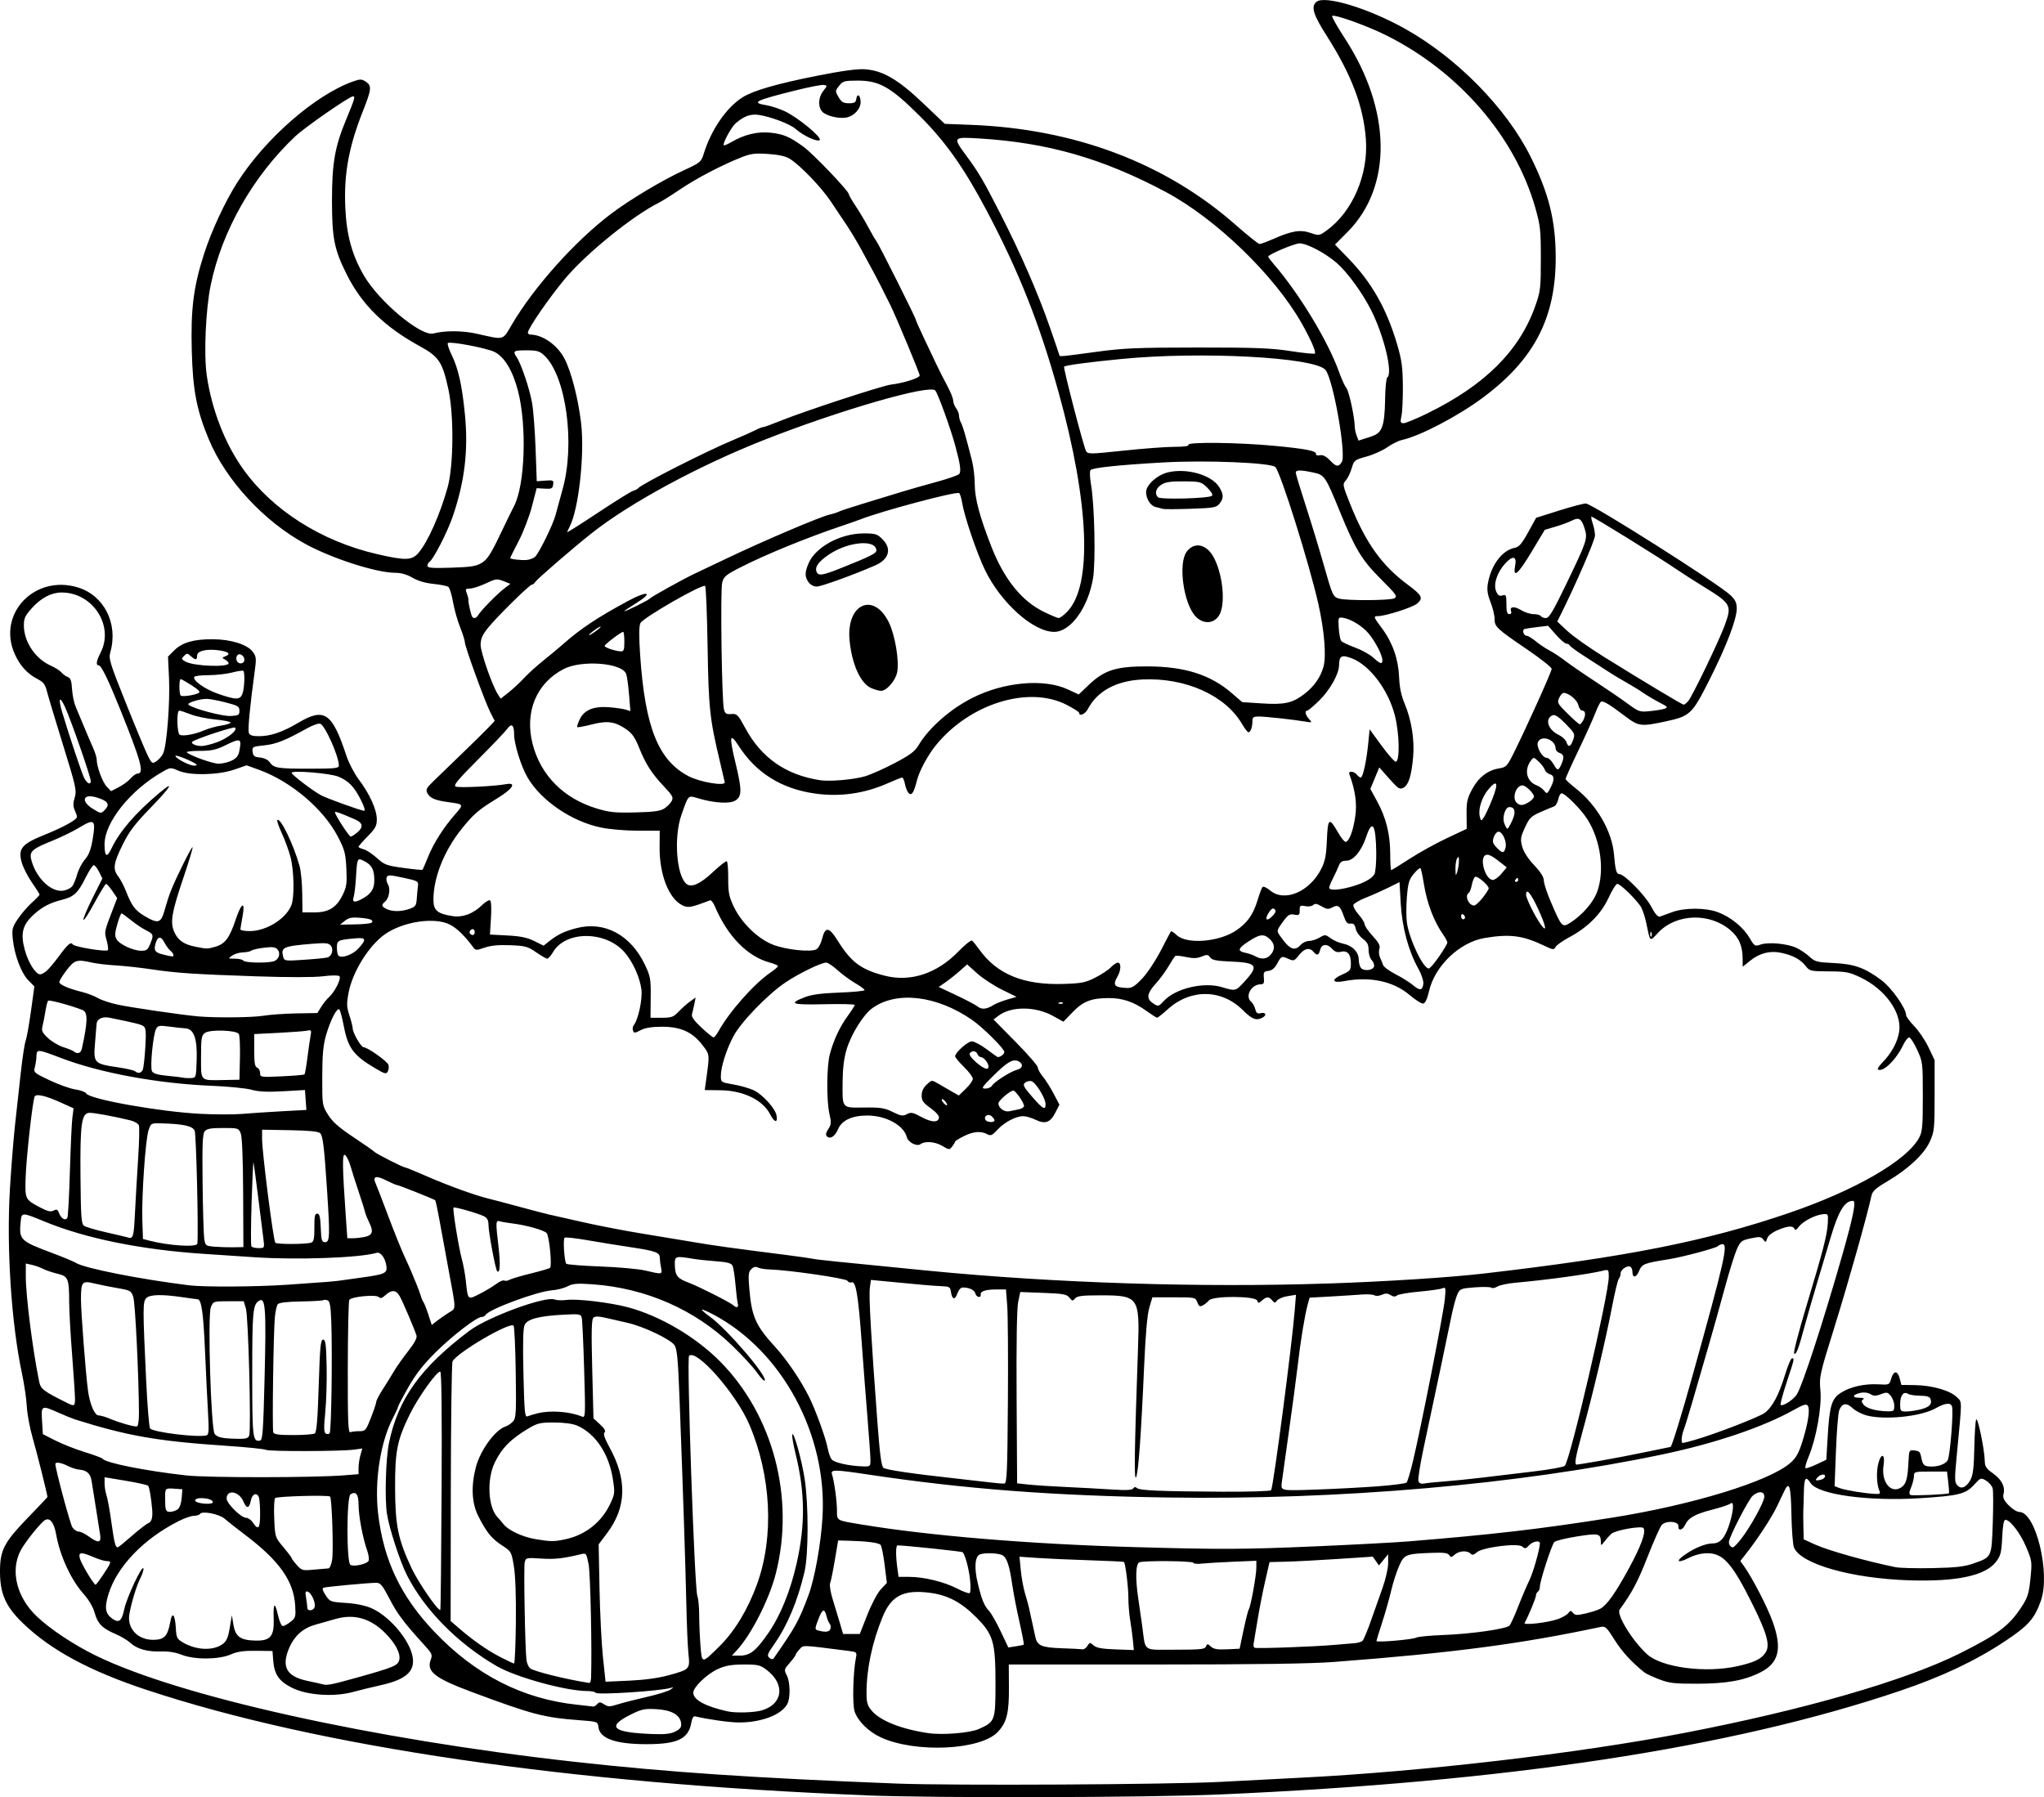 <?xml version="1.0" encoding="UTF-8" standalone="no"?>
<!-- Created with Inkscape (http://www.inkscape.org/) -->

<svg
   width="274.681mm"
   height="241.512mm"
   viewBox="0 0 274.681 241.512"
   version="1.1"
   id="svg5"
   xml:space="preserve"
   xmlns="http://www.w3.org/2000/svg"
   xmlns:svg="http://www.w3.org/2000/svg"><defs
     id="defs2" /><g
     id="layer1"
     transform="translate(113.213,-13.325)"><path
       style="fill:#000000;stroke-width:0.265"
       d="m 3.101,254.593 c -39.853,-1.582 -73.493,-6.511 -96.573,-14.15 -7.69,-2.545 -12.88,-5.338 -16.633,-8.949 -2.43,-2.338 -3.168,-4.087 -3.105,-7.352 0.05,-2.551 0.654,-3.66 3.718,-6.825 1.462,-1.51 2.658,-2.775 2.658,-2.811 0,-0.303 -1.46,-6.13 -1.997,-7.972 -0.373,-1.28 -0.724,-3.161 -0.778,-4.179 -0.055,-1.019 -0.341,-2.983 -0.635,-4.366 -1.449,-6.795 -2.113,-16.934 -1.633,-24.919 0.173,-2.875 0.482,-6.749 0.688,-8.609 0.205,-1.86 0.552,-5.003 0.77,-6.984 0.218,-1.981 0.512,-3.906 0.653,-4.276 0.141,-0.37 0.462,-2.165 0.715,-3.989 l 0.459,-3.315 -0.829,-0.848 c -0.948,-0.97 -1.856,-3.393 -2.074,-5.533 -0.134,-1.317 -0.069,-1.573 0.681,-2.691 0.456,-0.68 1.3,-1.662 1.876,-2.182 0.576,-0.52 1.047,-1.012 1.047,-1.092 0,-0.08 -0.473,-0.825 -1.051,-1.654 -0.578,-0.83 -1.198,-2.073 -1.377,-2.762 -0.465,-1.786 0.061,-2.399 3.1,-3.621 2.513,-1.01 4.355,-2.029 4.355,-2.411 0,-0.127 -0.138,-0.533 -0.307,-0.904 -0.232,-0.509 -0.232,-0.921 -0.001,-1.692 0.283,-0.946 0.17,-1.456 -1.572,-7.078 -1.033,-3.332 -2.007,-6.574 -2.164,-7.203 -0.229,-0.914 -0.477,-1.241 -1.233,-1.627 -1.385,-0.706 -2.39,-1.807 -3.095,-3.388 -2.393,-5.366 2.646,-10.699 8.456,-8.95 3.55,1.068 5.468,4.851 4.404,8.683 -0.254,0.914 -0.108,1.395 2.11,6.939 1.31,3.277 2.632,6.446 2.936,7.043 0.524,1.028 0.585,1.065 1.133,0.706 0.318,-0.209 0.725,-0.676 0.904,-1.038 0.488,-0.99 0.947,-6.838 0.794,-10.125 l -0.135,-2.9 0.847,-0.847 c 1.054,-1.054 2.617,-1.503 5.18,-1.489 2.439,0.013 4.643,0.709 5.37,1.696 0.475,0.645 0.495,0.876 0.234,2.778 -0.632,4.612 -0.922,7.701 -0.763,8.117 0.122,0.317 0.491,0.439 1.326,0.439 1.6,0 3.169,-0.534 5.338,-1.817 3.493,-2.066 4.533,-1.345 6.452,4.475 0.314,0.952 1.063,2.381 1.664,3.175 1.443,1.906 2.412,4.049 2.412,5.337 0,0.884 -0.186,1.231 -1.227,2.288 -0.675,0.685 -1.227,1.318 -1.227,1.406 0,0.088 0.305,0.237 0.677,0.331 0.372,0.093 1.176,0.62 1.786,1.171 1.02,0.921 1.307,1.028 3.576,1.339 1.357,0.186 2.506,0.297 2.553,0.247 0.048,-0.05 0.384,-0.827 0.749,-1.727 0.757,-1.871 2.09,-3.967 3.65,-5.739 1.175,-1.335 1.172,-1.341 -0.928,-1.623 -1.76,-0.237 -2.45,-0.53 -2.804,-1.192 -0.262,-0.49 -0.158,-0.695 0.848,-1.666 0.631,-0.609 2.395,-2.314 3.921,-3.788 1.526,-1.474 3.111,-3.038 3.522,-3.476 l 0.748,-0.795 -0.577,-1.13 c -0.733,-1.436 -3.434,-8.857 -3.434,-9.434 0,-0.239 -0.289,-1.158 -0.643,-2.042 -0.354,-0.885 -0.782,-2.407 -0.951,-3.383 -0.17,-0.976 -0.446,-1.882 -0.614,-2.014 -0.168,-0.132 -1.069,-0.316 -2.003,-0.409 -1.088,-0.108 -2.102,-0.406 -2.825,-0.83 -0.745,-0.436 -1.527,-0.661 -2.304,-0.661 -2.532,0 -8.459,-1.9 -12.091,-3.877 -5.569,-3.03 -10.702,-8.589 -12.977,-14.053 -1.633,-3.923 -2.147,-6.577 -2.289,-11.835 -0.154,-5.695 0.222,-8.673 1.661,-13.132 0.996,-3.086 2.842,-7.048 4.467,-9.589 3.789,-5.924 10.502,-11.768 15.57,-13.556 0.93,-0.328 1.136,-0.324 1.679,0.032 0.836,0.548 0.789,1.014 -0.405,4.027 -1.875,4.73 -2.546,8.421 -2.343,12.89 0.168,3.708 0.901,6.388 2.501,9.142 2.034,3.502 7.688,8.22 9.333,7.787 1.558,-0.409 3.92,-0.397 5.821,0.03 3.807,0.856 3.443,0.952 4.737,-1.246 2.966,-5.038 8.448,-11.165 13.261,-14.82 2.525,-1.918 6.918,-4.549 9.862,-5.906 2.211,-1.019 2.309,-1.102 2.665,-2.249 0.992,-3.199 3.052,-6.189 5.197,-7.542 1.441,-0.91 4.639,-1.834 10.07,-2.911 3.295,-0.653 5.359,-0.934 6.367,-0.865 2.414,0.166 4.468,1.362 7.831,4.562 l 2.914,2.773 3.54,0.137 c 13.967,0.54 26.115,5.137 35.566,13.456 1.595,1.404 3.033,2.554 3.197,2.557 0.164,0.003 0.966,-0.291 1.783,-0.652 2.532,-1.12 3.675,-1.312 5.04,-0.847 1.173,0.4 1.204,0.395 2.209,-0.333 3.461,-2.507 5.604,-7.494 5.257,-12.237 -0.325,-4.447 -1.934,-8.692 -5.289,-13.949 -1.795,-2.812 -2.118,-3.892 -1.357,-4.525 1.111,-0.922 6.983,0.86 11.902,3.612 6.985,3.909 13.614,10.657 16.86,17.162 2.458,4.926 3.372,8.562 3.392,13.494 0.032,8.176 -2.872,13.785 -9.803,18.935 -3.346,2.485 -8.414,5.137 -10.833,5.669 -0.479,0.105 -1.378,0.549 -1.998,0.986 -0.62,0.437 -1.875,0.999 -2.789,1.249 -1.606,0.44 -1.673,0.493 -1.994,1.58 -0.183,0.619 -0.543,1.358 -0.8,1.642 -0.45,0.498 -0.425,0.622 0.675,3.352 2.051,5.087 4.207,8.084 7.653,10.64 1.942,1.44 2.125,1.807 1.269,2.542 -0.602,0.518 -4.27,1.691 -5.288,1.691 -0.617,0 -0.581,0.105 0.58,1.665 1.41,1.894 2.187,4.118 2.285,6.537 0.056,1.384 0.283,2.465 0.748,3.572 0.908,2.158 1.338,4.848 1.139,7.123 -0.223,2.54 -0.612,3.792 -1.294,4.157 -0.515,0.276 -0.704,0.157 -1.915,-1.209 l -1.344,-1.515 -0.599,1.445 -0.599,1.445 0.919,1.685 c 1.199,2.197 1.751,4.43 1.751,7.081 0,1.18 0.061,2.145 0.135,2.145 0.074,0 1.169,-0.674 2.433,-1.498 1.264,-0.824 3.517,-2.073 5.006,-2.775 l 2.707,-1.277 -0.02,-1.946 c -0.017,-1.665 0.09,-2.151 0.747,-3.369 0.865,-1.607 2.092,-2.559 3.605,-2.801 0.952,-0.152 1.093,-0.294 1.907,-1.914 1.638,-3.259 5.176,-11.095 5.176,-11.463 0,-0.201 -1.459,-1.36 -3.241,-2.574 -4.183,-2.85 -4.432,-3.083 -4.432,-4.153 0,-0.479 -0.245,-1.492 -0.544,-2.251 -0.4,-1.014 -0.497,-1.664 -0.365,-2.444 0.424,-2.508 1.904,-4.503 3.591,-4.84 0.609,-0.122 0.967,-0.532 1.831,-2.099 l 1.075,-1.947 3.093,-0.974 c 1.701,-0.536 3.313,-0.961 3.582,-0.945 0.886,0.053 17.83,10.79 19.421,12.307 0.672,0.64 0.86,1.037 0.86,1.812 0,1.436 -1.385,5.05 -3.684,9.61 -2.314,4.591 -2.581,4.845 -5.837,5.549 -3.341,0.722 -3.661,0.683 -5.448,-0.67 -2.17,-1.642 -2.998,-2.138 -3.278,-1.965 -0.132,0.082 -0.476,0.771 -0.766,1.532 -0.289,0.761 -1.309,3.017 -2.266,5.012 -0.957,1.995 -1.732,3.722 -1.721,3.836 0.011,0.115 0.626,0.685 1.367,1.267 2.822,2.216 4.867,5.747 5.136,8.864 0.182,2.117 0.325,2.646 0.713,2.646 0.675,0 3.484,2.855 4.273,4.344 0.541,1.019 0.92,1.457 1.191,1.372 0.218,-0.069 0.933,-0.329 1.587,-0.579 1.658,-0.633 4.554,-0.636 6.218,-0.007 1.721,0.65 3.398,2.02 4.246,3.466 0.651,1.111 0.708,1.145 1.481,0.875 1.05,-0.366 3.607,-0.125 4.832,0.456 0.532,0.253 1.318,0.787 1.747,1.187 0.709,0.662 1.001,0.738 3.232,0.842 2.794,0.13 4.223,0.647 6.463,2.338 1.334,1.007 3.267,3.751 3.267,4.637 0,0.21 0.494,0.889 1.099,1.507 0.604,0.619 1.467,1.899 1.918,2.845 l 0.82,1.72 v 4.763 c 0,4.456 -0.041,4.853 -0.633,6.163 -0.771,1.707 -2.886,3.694 -5.689,5.347 -1.613,0.951 -2.029,1.33 -2.17,1.977 -0.582,2.684 -3.085,11.57 -4.904,17.416 -2.069,6.647 -2.12,6.877 -1.95,8.731 0.202,2.203 -0.559,6.462 -1.593,8.916 -0.337,0.8 -0.517,1.49 -0.4,1.533 0.117,0.043 0.792,-0.197 1.5,-0.532 l 1.287,-0.61 0.181,-3.079 c 0.244,-4.155 0.523,-5.096 1.748,-5.901 1.239,-0.814 3.208,-1.261 5.082,-1.152 1.439,0.084 1.458,0.075 1.708,-0.775 0.324,-1.1 0.86,-1.102 1.144,-0.003 l 0.222,0.857 1.836,0.026 c 2.293,0.033 4.726,0.73 5.602,1.606 0.742,0.742 0.739,0.107 0.036,7.503 -0.354,3.727 -0.348,3.965 0.106,4.419 0.5,0.5 1.185,0.175 1.712,-0.813 0.334,-0.626 0.458,-1.663 0.509,-4.248 0.037,-1.881 0.148,-3.607 0.247,-3.836 0.196,-0.454 1.125,3.995 1.157,5.537 0.016,0.771 0.198,1.053 1.09,1.684 1.184,0.838 1.678,1.796 1.432,2.776 -0.124,0.495 0.037,0.849 0.699,1.532 0.473,0.488 1.116,0.888 1.429,0.888 2.201,0 4.199,8.223 2.895,11.918 -0.859,2.435 -1.7,3.383 -4.848,5.465 -4.029,2.665 -8.466,4.757 -14.182,6.687 -22.679,7.656 -52.685,12.217 -91.429,13.898 -9.699,0.421 -38.063,0.49 -47.493,0.116 z m 47.757,-1.804 c 2.983,-0.158 7.924,-0.415 10.98,-0.57 16.105,-0.816 36.946,-3.25 51.103,-5.968 16.205,-3.111 29.89,-7.058 37.248,-10.743 5.11,-2.559 6.625,-3.706 8.293,-6.279 0.8,-1.234 0.964,-1.764 1.165,-3.767 0.227,-2.262 0.21,-2.387 -0.582,-4.252 -0.792,-1.864 -2.154,-3.641 -2.79,-3.641 -0.209,0 -0.35,0.783 -0.425,2.354 -0.098,2.052 -0.204,2.474 -0.825,3.288 -1.434,1.88 -5.333,2.706 -11.754,2.49 -7.734,-0.259 -14.519,-2.204 -15.405,-4.414 -0.149,-0.371 -0.302,-2.372 -0.341,-4.447 -0.07,-3.77 -0.282,-4.519 -0.912,-3.222 -0.172,0.354 -0.639,1.331 -1.039,2.172 -0.702,1.477 -2.612,4.396 -4.163,6.363 l -0.752,0.954 0.522,0.737 c 1.122,1.585 3.063,5.336 3.79,7.326 1.349,3.691 0.898,5.63 -1.605,6.899 -2.159,1.094 -4.516,1.52 -8.479,1.531 -3.106,0.008 -3.777,-0.069 -5.146,-0.598 -0.866,-0.334 -1.74,-0.739 -1.943,-0.899 -1.703,-1.346 -3.049,-2.812 -4.041,-4.402 -1.038,-1.663 -1.248,-1.862 -1.834,-1.738 -10.898,2.313 -19.783,3.481 -35.851,4.71 -3.122,0.239 -10.496,0.344 -24.11,0.344 H 22.35 l 0.021,3.043 c 0.024,3.482 -0.292,4.751 -1.501,6.027 -2.322,2.451 -11.053,2.858 -15.701,0.731 -1.658,-0.759 -3.106,-2.188 -3.536,-3.491 -0.312,-0.944 -0.212,-5.22 0.167,-7.149 0.162,-0.825 0.144,-0.842 -0.987,-0.986 -6.511,-0.828 -6.023,-0.812 -6.586,-0.209 -0.285,0.306 -0.519,0.636 -0.519,0.732 0,0.096 -0.358,0.582 -0.795,1.08 -0.761,0.867 -0.778,0.938 -0.397,1.675 0.475,0.919 0.508,3.081 0.058,3.883 -0.815,1.454 -3.513,2.468 -6.539,2.456 -1.208,-0.004 -4.245,-0.433 -5.804,-0.819 -0.259,-0.064 -0.435,0.218 -0.551,0.884 -0.373,2.136 -1.852,2.845 -5.947,2.851 -4.221,0.006 -6.351,-0.748 -6.531,-2.314 -0.083,-0.717 -0.101,-0.723 -2.729,-0.921 -4.602,-0.346 -6.241,-0.779 -14.287,-3.779 -4.946,-1.844 -6.111,-2.752 -5.523,-4.308 0.259,-0.687 0.19,-0.854 -0.801,-1.94 -2.779,-3.046 -3.664,-4.217 -4.715,-6.244 -0.959,-1.848 -1.233,-2.182 -1.793,-2.182 -0.997,-5.3e-4 -6.7,0.531 -7.072,0.659 -0.23,0.079 -0.152,0.377 0.265,1.012 0.574,0.876 0.648,0.903 2.728,1.037 1.359,0.087 2.613,0.346 3.44,0.711 2.261,0.997 4.837,3.913 5.436,6.155 0.59,2.205 -0.612,3.394 -4.246,4.2 -1.103,0.245 -2.779,0.654 -3.725,0.909 -2.549,0.688 -6.146,0.434 -8.161,-0.576 -1.735,-0.869 -2.376,-1.802 -2.516,-3.659 l -0.097,-1.282 -2.22,-0.026 c -1.681,-0.02 -2.509,0.101 -3.411,0.498 -1.584,0.698 -4.922,0.709 -6.615,0.021 -0.769,-0.313 -1.738,-0.465 -2.738,-0.43 -1.834,0.064 -3.231,-0.333 -4.141,-1.175 -0.364,-0.337 -1.257,-0.866 -1.984,-1.177 -1.774,-0.756 -2.39,-1.388 -2.795,-2.862 -0.21,-0.765 -0.786,-1.739 -1.507,-2.549 -1.67,-1.875 -3.153,-5.097 -3.659,-7.949 -0.28,-1.574 -0.828,-2.307 -1.471,-1.963 -0.574,0.307 -2.715,2.974 -3.316,4.129 -1.409,2.71 -0.519,6.283 2.209,8.862 1.799,1.702 4.951,3.791 7.894,5.233 11.201,5.489 37.187,11.258 64.294,14.275 12.589,1.401 23.985,2.171 43.392,2.93 7.37,0.289 36.677,0.134 43.524,-0.23 z m -73.294,-6.776 c 0.656,-0.339 0.813,-0.573 0.748,-1.116 -0.133,-1.112 -1.295,-1.766 -3.332,-1.878 -1.571,-0.086 -1.971,-7.9e-4 -3.445,0.734 -3.323,1.656 -2.433,2.422 3.036,2.614 1.596,0.056 2.38,-0.037 2.993,-0.354 z m 40.754,-0.321 c 2.197,-0.982 2.246,-1.115 2.246,-6.126 0,-5.604 -0.291,-6.593 -2.63,-8.933 -2.003,-2.004 -3.822,-2.955 -6.232,-3.258 -3.507,-0.44 -5.134,0.394 -6.301,3.232 -1.404,3.413 -2.167,7.008 -2.167,10.208 0,1.323 0.114,1.718 0.696,2.41 1.145,1.36 4.012,2.494 7.638,3.02 1.896,0.275 5.571,-0.026 6.75,-0.553 z m -29.24,-2.487 c 2.917,-0.795 3.29,-3.512 0.748,-5.45 -0.882,-0.672 -1.172,-0.741 -3.109,-0.735 -1.645,0.005 -2.441,0.144 -3.459,0.607 -1.47,0.667 -3.307,2.432 -3.307,3.178 0,0.964 1.648,1.858 4.63,2.514 1.047,0.23 3.46,0.169 4.498,-0.114 z m -22.04,-0.864 c 0.285,-0.306 0.431,-0.301 0.936,0.03 0.529,0.347 0.744,0.346 1.855,-0.004 0.691,-0.218 2.447,-0.666 3.903,-0.996 1.455,-0.33 2.884,-0.775 3.175,-0.99 0.419,-0.309 0.433,-0.357 0.066,-0.233 -1.249,0.422 -9.94,0.994 -10.142,0.668 -0.078,-0.126 -0.581,-0.23 -1.119,-0.231 -2.868,-0.002 -9.592,-1.853 -12.175,-3.35 -5.257,-3.048 -9.731,-7.587 -12.085,-12.26 -0.933,-1.854 -2.357,-6.236 -2.664,-8.202 -0.315,-2.018 -0.162,-7.436 0.27,-9.525 1.224,-5.928 4.227,-10.12 10.799,-15.073 2.46,-1.854 10.22,-4.704 11.462,-4.21 0.278,0.111 0.992,0.139 1.585,0.062 1.451,-0.188 5.871,0.341 8.309,0.995 4.294,1.152 9.089,3.98 12.361,7.293 7.123,7.21 10.044,18.328 7.476,28.454 -0.879,3.465 -3.288,8.217 -5.237,10.326 l -0.672,0.728 h 1.088 c 1.362,0 2.156,-0.637 3.839,-3.078 1.609,-2.336 2.939,-5.619 3.775,-9.32 1.181,-5.233 1.134,-9.557 -0.161,-14.796 -0.298,-1.205 -0.49,-2.336 -0.428,-2.514 0.184,-0.519 1.284,3.439 1.672,6.013 0.527,3.494 0.511,10.16 -0.029,12.45 -0.92,3.902 -2.294,7.179 -4.076,9.723 -0.907,1.294 -0.992,1.533 -0.646,1.82 0.246,0.205 0.465,0.233 0.576,0.074 2.949,-4.237 3.373,-5.004 4.661,-8.427 0.84,-2.233 1.683,-6.89 1.904,-10.521 0.67,-11.032 -5.372,-22.3 -14.597,-27.223 -0.825,-0.44 -1.548,-0.754 -1.606,-0.696 -0.058,0.058 0.426,0.486 1.075,0.952 2.29,1.645 7.736,7.988 7.368,8.583 -0.074,0.119 -0.537,-0.359 -1.029,-1.062 -0.492,-0.703 -2.004,-2.348 -3.359,-3.655 -5.009,-4.831 -11.608,-7.721 -18.778,-8.225 -2.043,-0.144 -2.621,-0.096 -3.338,0.275 -0.477,0.247 -1.424,0.489 -2.105,0.538 -1.976,0.143 -8.425,2.53 -8.896,3.293 -0.098,0.159 -0.344,0.29 -0.545,0.29 -0.666,0 -3.89,2.479 -6.196,4.763 -1.65,1.634 -2.65,2.917 -3.66,4.694 -0.764,1.345 -1.389,2.536 -1.389,2.648 0,0.111 -0.284,0.737 -0.631,1.391 -1.708,3.214 -2.544,8.519 -2.034,12.905 0.732,6.293 3.043,11.153 7.56,15.9 5.507,5.786 11.837,9.027 19.147,9.802 1.111,0.118 2.104,0.23 2.208,0.249 0.103,0.019 0.34,-0.128 0.526,-0.327 z m -32.465,-3.511 c 5.164,-1.445 5.672,-1.655 5.864,-2.422 0.215,-0.857 -0.511,-2.243 -1.905,-3.636 -1.974,-1.973 -4.172,-2.589 -6.673,-1.869 -0.766,0.22 -1.993,0.569 -2.727,0.774 -1.596,0.446 -2.773,1.484 -3.452,3.044 -1.13,2.596 -0.415,3.91 2.451,4.506 0.924,0.192 1.799,0.389 1.945,0.436 0.603,0.198 1.217,0.084 4.497,-0.834 z m 31.644,-0.029 c 0.133,-3.764 -0.088,-14.008 -0.33,-15.237 -0.291,-1.481 -0.332,-1.538 -0.992,-1.377 -2.411,0.588 -3.565,0.715 -5.386,0.594 -1.986,-0.132 -2.057,-0.116 -2.208,0.489 -0.154,0.613 0.045,11.712 0.236,13.161 0.053,0.406 0.267,0.897 0.473,1.091 0.428,0.401 4.99,1.531 7.983,1.977 0.109,0.016 0.21,-0.298 0.224,-0.698 z m 10.425,-0.336 c 2.86,-0.788 2.877,-0.807 2.659,-2.897 -0.099,-0.95 -0.227,-3.99 -0.285,-6.755 -0.103,-4.95 -0.448,-15.355 -0.92,-27.744 -0.191,-5.025 -0.326,-6.443 -0.661,-6.954 -0.518,-0.791 -4.172,-2.533 -6.326,-3.015 -0.595,-0.133 -1.797,-0.409 -2.67,-0.613 -1.187,-0.277 -1.669,-0.294 -1.911,-0.07 -0.248,0.23 -0.284,1.856 -0.156,6.912 l 0.168,6.612 0.881,0.81 c 0.614,0.565 0.797,0.894 0.604,1.087 -0.193,0.193 0.015,0.809 0.688,2.033 2.365,4.303 2.261,8.018 -0.322,11.463 l -1.155,1.54 0.116,5.953 c 0.064,3.274 0.272,7.428 0.464,9.23 l 0.348,3.277 3.181,-0.144 c 2.061,-0.093 3.926,-0.349 5.298,-0.727 z m 143.617,-1.218 c 2.315,-0.522 3.217,-0.959 3.795,-1.842 0.631,-0.963 0.21,-2.519 -1.747,-6.457 -2.735,-5.505 -3.951,-6.882 -6.073,-6.882 -0.799,0 -1.71,0.229 -2.498,0.628 -1.523,0.771 -1.846,0.48 -0.498,-0.451 1.323,-0.914 2.784,-1.5 3.738,-1.5 0.531,0 0.96,-0.225 1.332,-0.698 0.985,-1.253 1.881,-5.37 1.011,-4.649 -0.182,0.151 -1.257,0.511 -2.39,0.801 -2.333,0.597 -3.258,1.111 -3.684,2.046 -0.34,0.745 -0.963,0.872 -0.908,0.184 0.054,-0.678 -1.697,-0.791 -2.251,-0.145 -0.225,0.262 -1.091,2.218 -1.927,4.348 -1.291,3.293 -2.06,4.742 -3.715,7.001 -0.48,0.655 1.693,4.197 3.691,6.017 1.953,1.779 7.863,2.558 12.123,1.598 z m -164.149,-5.927 c 0.038,-3.502 -0.063,-6.29 -0.271,-7.528 -0.325,-1.936 -0.35,-1.978 -1.595,-2.785 -1.399,-0.907 -2.114,-1.793 -3.199,-3.967 -0.86,-1.722 -0.972,-3.972 -0.323,-6.493 0.596,-2.316 2.606,-5.074 4.028,-5.525 0.288,-0.091 0.728,-0.392 0.977,-0.667 0.407,-0.449 0.445,-1.133 0.366,-6.586 -0.048,-3.347 -0.18,-6.177 -0.293,-6.29 -0.519,-0.518 -7.516,3.574 -8.2,4.796 -0.115,0.206 -0.22,8.144 -0.232,17.639 l -0.022,17.264 1.023,0.885 c 1.936,1.677 3.82,3 5.566,3.91 0.962,0.502 1.832,0.912 1.933,0.912 0.101,0 0.21,-2.503 0.243,-5.562 z m 27.376,3.236 c 2.027,-2.001 3.814,-4.959 5.038,-8.34 2.312,-6.388 1.91,-14.576 -1.054,-21.477 -1.773,-4.127 -7.099,-10.188 -8.086,-9.201 -0.333,0.333 0.735,31.268 1.114,32.265 0.135,0.356 0.247,1.502 0.247,2.548 7.9e-4,1.046 0.078,2.879 0.171,4.075 0.197,2.537 0.135,2.534 2.57,0.13 z m -66.772,-0.289 c 0.511,-0.373 0.726,-0.869 0.946,-2.175 l 0.285,-1.692 0.21,1.272 c 0.264,1.599 0.938,2.087 2.949,2.133 2.028,0.047 2.547,-0.569 2.461,-2.926 -0.078,-2.158 0.158,-2.363 0.575,-0.5 0.182,0.812 0.474,1.476 0.649,1.476 0.175,0 0.645,-0.257 1.044,-0.571 0.677,-0.532 0.718,-0.68 0.621,-2.209 -0.209,-3.285 -2.141,-6.013 -6.699,-9.459 -1.164,-0.88 -2.414,-1.865 -2.778,-2.187 -0.713,-0.633 -3.04,-1.088 -3.311,-0.649 -0.088,0.142 -0.454,0.258 -0.814,0.258 -0.36,0 -1.276,0.314 -2.035,0.698 -4.732,2.393 -8.289,6.091 -9.449,9.822 -0.571,1.836 -0.44,2.636 0.542,3.324 0.864,0.605 1.25,0.286 1.581,-1.311 0.322,-1.549 2.4,-5.974 2.568,-5.469 0.056,0.167 -0.129,0.76 -0.41,1.316 -0.516,1.022 -1.18,3.188 -1.471,4.799 -0.348,1.925 1.09,3.494 3.195,3.485 1.509,-0.006 1.951,-0.479 2.312,-2.478 0.248,-1.375 0.627,-0.917 0.729,0.881 0.074,1.32 0.156,1.486 0.965,1.957 1.808,1.053 4.055,1.139 5.334,0.205 z m 116.207,0.244 c 0.307,-0.491 0.351,-0.494 0.823,-0.066 0.377,0.341 1.103,0.475 2.956,0.543 l 2.457,0.091 -0.123,-1.281 c -0.068,-0.705 -0.233,-1.928 -0.367,-2.719 -0.134,-0.791 -0.245,-2.16 -0.246,-3.043 -0.001,-1.445 -0.39,-4.598 -0.592,-4.8 -0.044,-0.044 -2.161,-0.146 -4.704,-0.227 -2.543,-0.081 -5.685,-0.222 -6.98,-0.312 l -2.356,-0.165 0.174,1.817 c 0.096,1 0.355,2.411 0.576,3.137 0.221,0.726 0.452,1.559 0.512,1.852 0.06,0.293 0.244,1.128 0.408,1.856 0.164,0.728 0.363,1.643 0.442,2.035 0.252,1.254 0.811,1.508 3.536,1.604 1.377,0.048 2.652,0.113 2.833,0.143 0.181,0.03 0.474,-0.178 0.652,-0.464 z m 15.93,0.086 c 0.153,-0.399 0.205,-0.398 0.659,0.013 0.378,0.342 0.887,0.428 2.177,0.367 l 1.684,-0.08 0.529,-2.514 c 0.291,-1.382 0.609,-2.635 0.706,-2.784 0.264,-0.404 1.014,-4.546 1.014,-5.602 v -0.919 l -3.109,0.13 c -1.71,0.071 -3.615,0.185 -4.233,0.252 -0.618,0.067 -1.124,0.019 -1.124,-0.107 0,-0.257 -6.6,-0.32 -7.254,-0.069 -0.496,0.191 -0.556,2.163 -0.148,4.866 0.143,0.946 0.381,2.613 0.53,3.704 0.483,3.552 -0.047,3.175 4.468,3.175 3.4,0 3.958,-0.059 4.102,-0.433 z m 17.353,-0.223 c 0.946,-0.087 2.101,-0.183 2.566,-0.214 0.465,-0.031 0.971,-0.181 1.123,-0.333 0.152,-0.152 0.652,-1.343 1.111,-2.646 0.459,-1.303 1.171,-3.322 1.584,-4.486 0.412,-1.164 0.748,-2.652 0.746,-3.307 l -0.004,-1.191 -0.618,0.755 -0.618,0.755 -0.414,-0.591 -0.414,-0.591 -4.713,0.311 c -2.592,0.171 -5.714,0.336 -6.938,0.365 l -2.225,0.054 -0.605,2.646 c -0.333,1.455 -0.796,3.836 -1.029,5.292 -0.234,1.455 -0.461,2.824 -0.506,3.043 -0.045,0.218 0.009,0.456 0.12,0.529 0.221,0.145 8.084,-0.139 10.836,-0.391 z m -41.841,-0.029 c 0.052,-0.044 -0.209,-1.426 -0.582,-3.071 -0.373,-1.645 -0.806,-3.884 -0.963,-4.976 -0.371,-2.581 -0.729,-3.648 -1.333,-3.971 -0.541,-0.289 -2.364,-0.353 -3.01,-0.105 -0.675,0.259 -0.791,1.808 -0.291,3.884 0.538,2.233 0.87,3.037 1.554,3.764 0.274,0.291 0.961,1.504 1.526,2.695 l 1.028,2.165 0.988,-0.152 c 0.543,-0.084 1.031,-0.188 1.083,-0.232 z m 52.742,-0.939 c 0.248,-0.128 1.855,-0.285 3.572,-0.347 3.754,-0.137 8.548,-0.817 8.962,-1.272 0.165,-0.181 0.694,-1.341 1.175,-2.578 0.482,-1.237 1.148,-2.798 1.48,-3.468 0.517,-1.044 1.426,-4.242 1.426,-5.015 0,-0.447 -0.966,-0.26 -1.457,0.283 -0.415,0.459 -0.538,0.481 -0.901,0.164 -0.588,-0.514 -5.374,0.095 -6.132,0.781 -0.397,0.36 -0.591,0.396 -0.83,0.158 -0.453,-0.453 -1.542,-0.381 -2.119,0.141 -0.428,0.388 -0.534,0.398 -0.736,0.07 -0.178,-0.288 -0.711,-0.365 -2.167,-0.313 -3.7,0.134 -3.867,0.198 -4.56,1.734 -0.338,0.75 -0.824,2.256 -1.08,3.348 -0.256,1.091 -0.805,3.029 -1.222,4.306 -0.416,1.277 -0.757,2.387 -0.757,2.467 0,0.223 4.831,-0.192 5.345,-0.459 z M 3.345,230.334 c 0.574,-1.458 1.366,-2.95 1.819,-3.431 l 0.803,-0.851 -0.3,-2.434 c -0.165,-1.339 -0.413,-2.547 -0.551,-2.685 -0.281,-0.281 -1.764,-0.476 -4.12,-0.542 l -1.576,-0.044 -0.445,2.646 c -0.245,1.455 -0.529,2.85 -0.632,3.099 -0.103,0.249 0.047,1.202 0.332,2.117 0.285,0.915 0.719,2.348 0.964,3.184 l 0.445,1.521 h 1.121 1.121 z m -4.968,1.915 c 0.085,-0.22 0.038,-0.548 -0.104,-0.728 -0.142,-0.18 -0.336,-0.655 -0.432,-1.055 -0.245,-1.025 -0.553,-0.906 -1.054,0.406 -0.538,1.408 -0.537,1.447 0.03,1.595 0.925,0.242 1.409,0.174 1.559,-0.218 z M 96.123,230.922 c 0.613,-0.216 1.252,-0.582 1.42,-0.812 0.271,-0.37 0.345,-0.373 0.634,-0.025 0.278,0.336 0.533,0.346 1.706,0.072 0.758,-0.178 1.635,-0.461 1.948,-0.631 0.905,-0.489 2.031,-2.079 3.886,-5.484 1.61,-2.956 2.276,-4.798 1.935,-5.35 -0.222,-0.359 -3.797,0.272 -4.332,0.764 -0.259,0.238 -0.679,0.709 -0.934,1.046 -0.427,0.565 -0.463,0.573 -0.467,0.096 -0.009,-1.193 -0.265,-1.256 -3.201,-0.792 -1.511,0.239 -2.885,0.577 -3.053,0.752 -0.361,0.374 -1.943,5.254 -1.943,5.993 0,0.281 -0.119,0.584 -0.265,0.674 -0.146,0.09 -0.265,0.332 -0.265,0.537 0,0.316 -1.081,2.912 -1.528,3.671 -0.202,0.343 3.118,-0.038 4.459,-0.511 z m -167.067,-1.585 c 0.204,-0.532 -0.377,-1.901 -0.892,-2.098 -0.339,-0.13 -0.38,0.011 -0.243,0.841 0.091,0.549 0.166,1.146 0.168,1.328 0.004,0.469 0.782,0.412 0.967,-0.071 z m 17.075,-15.674 c 0.056,-10.476 -0.006,-15.96 -0.18,-16.003 -0.434,-0.107 -2.994,3.48 -4.104,5.753 -1.695,3.47 -1.983,4.924 -1.966,9.922 0.018,5.009 0.401,6.87 2.216,10.742 0.9,1.921 3.616,5.857 3.868,5.605 0.045,-0.045 0.119,-7.253 0.166,-16.019 z m 71.022,12.005 c -0.158,-1.508 -0.666,-3.402 -1.003,-3.739 -0.112,-0.112 -7.745,-0.915 -8.749,-0.921 -0.243,-0.001 -0.256,1.355 -0.03,3.005 l 0.168,1.228 h 1.433 c 1.966,0 4.688,0.663 6.432,1.566 0.8,0.414 1.559,0.692 1.687,0.616 0.127,-0.075 0.155,-0.865 0.062,-1.755 z m -116.459,-0.785 c 1.087,-1.637 1.117,-1.759 0.433,-1.759 -0.279,0 -1.063,-0.238 -1.742,-0.529 -1.711,-0.733 -2.085,-0.7 -1.867,0.166 0.172,0.684 1.877,3.538 2.114,3.538 0.067,0 0.545,-0.637 1.062,-1.416 z m 30.233,-0.778 c 0.177,-0.006 0.402,-0.551 0.501,-1.212 0.189,-1.262 -0.041,-8.203 -0.28,-8.442 -0.232,-0.232 -7.141,-0.043 -7.388,0.202 -0.127,0.125 -0.181,1.361 -0.121,2.746 0.11,2.512 0.113,2.522 1.223,3.838 0.612,0.726 1.113,1.389 1.113,1.473 0,0.084 0.313,0.504 0.695,0.933 0.663,0.744 0.768,0.773 2.315,0.625 0.891,-0.085 1.765,-0.159 1.942,-0.165 z m 221.126,-0.685 c 2.403,-0.852 2.371,-0.782 2.53,-5.397 0.076,-2.215 0.073,-4.304 -0.007,-4.643 -0.08,-0.339 -0.473,-0.814 -0.872,-1.057 -0.717,-0.435 -0.736,-0.429 -1.613,0.528 -1.159,1.265 -2.043,1.485 -7.304,1.818 -6.952,0.439 -13.67,-0.486 -14.677,-2.022 -0.675,-1.03 -0.874,-0.751 -0.914,1.282 -0.021,1.055 -0.053,2.097 -0.071,2.315 -0.018,0.218 -0.014,1.197 0.009,2.175 l 0.042,1.778 1.496,0.684 c 1.746,0.799 6.837,2.237 10.807,3.052 0.582,0.12 2.844,0.178 5.027,0.131 3.211,-0.07 4.27,-0.194 5.547,-0.646 z m -215.745,-0.316 c 0.11,-0.178 0.029,-0.808 -0.179,-1.399 -0.597,-1.692 -1.156,-4.67 -1.156,-6.159 -2.3e-4,-1.406 -0.348,-1.856 -1.083,-1.403 -0.534,0.33 -0.548,9.156 -0.015,9.486 0.449,0.278 2.166,-0.093 2.433,-0.526 z m 127.203,-1.962 c 5.139,-0.223 10.783,-0.524 12.541,-0.667 11.48,-0.938 17.729,-1.666 27.328,-3.185 10.845,-1.716 21.186,-4.891 24.012,-7.372 0.77,-0.676 1.12,-1.301 1.615,-2.89 0.767,-2.458 1.044,-4.281 0.725,-4.776 -0.192,-0.299 -0.556,-0.19 -1.932,0.579 -4.098,2.292 -10.607,4.49 -17.674,5.968 -19.331,4.044 -43.273,6.126 -66.41,5.776 -15.432,-0.234 -27.288,-1.142 -40.217,-3.081 -4.603,-0.69 -5.112,-0.694 -4.903,-0.036 0.301,0.947 0.667,3.596 0.668,4.836 0.002,1.427 -0.157,1.336 3.309,1.911 9.125,1.515 22.668,2.637 36.645,3.035 11.606,0.331 14.682,0.318 24.293,-0.099 z m -159.001,-1.411 c 0.965,-0.848 1.964,-1.619 2.218,-1.711 0.424,-0.155 0.598,-0.753 0.514,-1.773 -0.132,-1.609 -0.382,-3.076 -0.553,-3.25 -0.112,-0.114 -1.473,-0.418 -3.026,-0.676 l -2.822,-0.469 v 0.835 c 0,0.459 0.118,1.18 0.261,1.602 0.144,0.422 0.44,2.056 0.658,3.631 0.382,2.763 0.532,3.354 0.847,3.354 0.081,0 0.937,-0.694 1.903,-1.543 z m 216.212,0.468 c 1.257,-1.587 3.163,-5.041 3.163,-5.733 0,-0.74 -0.756,-0.808 -1.547,-0.139 -0.571,0.483 -3.215,5.61 -3.215,6.235 0,0.395 0.245,0.711 0.551,0.711 0.109,0 0.581,-0.483 1.049,-1.074 z m -220.473,-0.58 c -0.066,-0.473 -0.324,-2.11 -0.573,-3.638 -0.249,-1.528 -0.508,-3.153 -0.577,-3.611 -0.149,-0.994 -0.639,-1.456 -1.63,-1.536 -0.401,-0.032 -1.111,-0.257 -1.577,-0.499 -0.869,-0.451 -1.667,-0.577 -1.667,-0.262 0,0.658 1.974,8.008 2.279,8.488 0.208,0.327 0.591,0.595 0.851,0.595 0.259,0 0.875,0.298 1.368,0.661 1.254,0.925 1.675,0.87 1.525,-0.198 z m 62.541,0.563 c 2.652,-0.569 4.818,-2.275 5.976,-4.709 0.653,-1.371 0.669,-1.519 0.381,-3.374 -0.529,-3.4 -2.333,-6.107 -4.787,-7.181 -0.59,-0.258 -1.74,-0.417 -3.062,-0.423 -1.876,-0.008 -2.267,0.079 -3.44,0.77 -2.402,1.415 -3.642,2.666 -4.59,4.631 -1.095,2.271 -0.895,6.023 0.391,7.341 0.177,0.181 0.539,0.604 0.805,0.939 0.656,0.827 2.563,1.71 4.323,2.001 2.05,0.34 2.441,0.34 4.003,0.005 z m -41.048,-3.385 c 0,-1.007 -0.072,-2.019 -0.161,-2.249 -0.267,-0.696 -0.901,-0.47 -1.071,0.381 -0.232,1.159 -0.578,1.219 -1.014,0.177 -0.575,-1.376 -2.253,-1.667 -2.253,-0.39 0,0.672 1.945,2.589 2.627,2.589 0.268,0 0.683,0.298 0.921,0.661 0.705,1.077 0.95,0.775 0.95,-1.169 z m -11.07,-0.637 c 0.261,-0.199 0.476,-0.812 0.529,-1.513 l 0.09,-1.179 -1.124,-0.081 c -1.147,-0.083 -1.191,-0.041 -1.191,1.14 0,1.777 0.07,1.984 0.661,1.976 0.327,-0.005 0.793,-0.159 1.034,-0.342 z m 4.72,-0.944 c 0,-0.322 -0.679,-0.557 -1.609,-0.557 -0.842,0 -1.053,0.417 -0.309,0.611 0.834,0.218 1.918,0.187 1.918,-0.054 z m 233.303,-1.211 c 0.04,-0.036 -0.003,-0.707 -0.095,-1.492 l -0.168,-1.426 h -2.22 c -2.135,0 -2.22,0.023 -2.22,0.604 0,0.332 -0.17,1.01 -0.377,1.506 -0.281,0.673 -0.298,0.937 -0.066,1.041 0.286,0.128 4.981,-0.084 5.146,-0.232 z m -9.35,-0.339 c -0.372,-0.837 -0.431,-2.598 -0.126,-3.731 0.383,-1.422 0.929,-1.189 0.692,0.294 -0.359,2.244 0.972,3.909 2.385,2.983 0.653,-0.428 0.861,-1.195 0.969,-3.581 0.062,-1.37 0.104,-1.451 0.711,-1.383 0.812,0.09 0.834,0.116 1.049,1.171 0.132,0.649 0.337,0.896 0.798,0.962 1.12,0.161 2.385,-0.222 2.704,-0.819 0.327,-0.612 0.805,-6.644 0.573,-7.247 -0.204,-0.531 -0.931,-0.437 -2.23,0.288 -1.957,1.093 -6.801,1.589 -9.228,0.946 -0.655,-0.174 -1.511,-0.618 -1.902,-0.988 -0.817,-0.772 -1.425,-0.67 -1.794,0.301 -0.137,0.36 -0.332,2.8 -0.433,5.422 l -0.184,4.768 0.706,0.269 c 0.73,0.277 3.431,0.717 4.76,0.774 0.627,0.027 0.721,-0.046 0.55,-0.43 z m -81.74,-0.065 c 0.308,-0.498 2.826,-19.716 3.186,-24.313 l 0.153,-1.955 -1.119,0.179 c -0.615,0.098 -1.254,0.364 -1.419,0.589 -0.271,0.37 -0.334,0.369 -0.649,-0.01 -0.443,-0.534 -0.782,-0.531 -1.383,0.012 -0.443,0.401 -0.491,0.401 -0.644,0 -0.24,-0.625 -5.955,-0.644 -6.471,-0.022 -0.188,0.226 -0.561,0.529 -0.829,0.672 -0.398,0.213 -0.534,0.138 -0.743,-0.411 -0.252,-0.663 -0.294,-0.672 -3.148,-0.672 h -2.892 l -0.411,1.389 c -0.275,0.928 -0.505,3.538 -0.695,7.871 -0.412,9.418 -0.798,14.647 -1.104,14.949 -0.258,0.254 -0.194,-3.747 0.28,-17.33 0.241,-6.914 0.08,-7.144 -5.018,-7.144 -2.491,0 -3.157,0.081 -3.436,0.417 -0.312,0.376 -0.387,0.366 -0.76,-0.106 -0.359,-0.455 -0.822,-0.539 -3.512,-0.641 l -3.099,-0.117 -0.279,1.348 c -0.177,0.856 -0.253,5.545 -0.209,12.857 l 0.07,11.509 1.587,0.169 c 0.873,0.093 3.076,0.236 4.895,0.318 1.819,0.082 4.57,0.232 6.113,0.332 2.055,0.134 2.857,0.098 3,-0.133 0.133,-0.215 0.297,-0.231 0.516,-0.049 0.392,0.325 3.094,0.44 11.466,0.486 3.526,0.019 6.475,-0.069 6.554,-0.196 z m 14.279,-0.526 c 2.032,-0.153 3.799,-0.381 3.926,-0.509 0.127,-0.127 0.524,-1.465 0.882,-2.972 1.094,-4.609 4.085,-19.817 4.255,-21.629 0.15,-1.606 0.13,-1.694 -0.346,-1.498 -0.278,0.115 -1.685,0.314 -3.126,0.443 -1.441,0.129 -2.772,0.36 -2.956,0.513 -0.237,0.196 -0.491,0.181 -0.865,-0.053 -0.398,-0.249 -0.69,-0.259 -1.17,-0.04 -0.353,0.161 -0.796,0.194 -0.989,0.075 -0.192,-0.119 -0.955,-0.169 -1.695,-0.111 -0.74,0.058 -2.623,0.178 -4.184,0.266 l -2.839,0.16 -0.268,0.967 c -0.38,1.371 -0.975,5.013 -1.326,8.111 -0.165,1.455 -0.713,5.563 -1.219,9.128 -0.506,3.565 -0.93,6.601 -0.943,6.747 -0.085,1.004 -0.106,1.001 4.604,0.837 2.51,-0.087 6.227,-0.283 8.259,-0.436 z m -49.652,-11.253 c 0.044,-5.964 0.004,-11.827 -0.09,-13.027 l -0.17,-2.183 -1.365,0.004 c -1.368,0.004 -2.109,0.253 -2.03,0.68 0.092,0.494 -0.57,0.397 -0.701,-0.103 -0.134,-0.512 -0.793,-0.835 -1.718,-0.842 -0.255,-0.002 -0.559,0.347 -0.731,0.84 -0.321,0.921 -0.714,0.778 -0.86,-0.314 -0.079,-0.587 -0.223,-0.666 -1.279,-0.704 -1.031,-0.037 -3.126,-0.22 -8.236,-0.72 l -1.225,-0.12 -0.149,1.103 c -0.147,1.087 0.166,6.611 1.02,18.036 0.318,4.256 0.535,5.899 0.805,6.112 0.354,0.279 3.922,0.804 9.901,1.456 1.528,0.167 3.493,0.392 4.366,0.501 0.873,0.109 1.766,0.181 1.984,0.161 0.344,-0.031 0.408,-1.473 0.477,-10.88 z m 58.657,10.594 c 1.164,-0.086 3.486,-0.322 5.159,-0.524 1.673,-0.202 4.769,-0.572 6.879,-0.823 2.11,-0.25 3.973,-0.587 4.14,-0.749 0.715,-0.692 5.914,-23.026 5.914,-25.406 0,-0.97 -0.029,-1.003 -0.728,-0.83 -1.897,0.471 -7.465,1.237 -11.84,1.63 -1.019,0.091 -2.104,0.323 -2.412,0.514 -0.308,0.192 -0.665,0.26 -0.794,0.152 -0.129,-0.108 -1.126,-0.13 -2.216,-0.049 -1.869,0.139 -2.003,0.192 -2.352,0.922 -0.203,0.426 -0.587,1.855 -0.852,3.175 -0.473,2.355 -1.996,9.581 -3.693,17.52 -0.471,2.204 -0.782,4.201 -0.691,4.438 0.108,0.283 0.373,0.389 0.767,0.309 0.331,-0.068 1.554,-0.193 2.718,-0.28 z m 51.132,-0.603 c 0.157,-0.476 -0.6,-0.408 -1.015,0.091 -0.306,0.369 -0.271,0.411 0.278,0.331 0.345,-0.05 0.677,-0.24 0.737,-0.422 z m -198.968,-0.221 1.918,-0.154 v -0.839 c 0,-0.461 0.114,-1.238 0.254,-1.726 l 0.254,-0.887 -1.114,0.156 c -1.708,0.239 -11.459,0.262 -11.838,0.028 -0.184,-0.114 -2.609,-0.36 -5.389,-0.547 -9.2,-0.618 -13.232,-1.323 -20.267,-3.541 -0.364,-0.115 -1.361,-0.521 -2.216,-0.902 -2.302,-1.027 -2.345,-1.006 -2.218,1.093 l 0.108,1.786 1.699,0.864 c 0.935,0.475 2.711,1.175 3.948,1.555 1.237,0.38 2.308,0.779 2.381,0.887 0.377,0.558 5.779,1.635 11.245,2.243 2.908,0.323 17.154,0.313 21.233,-0.015 z m 70.71,-2.031 c 0,-0.475 -0.172,-2.946 -0.382,-5.49 -0.21,-2.544 -0.572,-7.246 -0.803,-10.447 -0.453,-6.256 -0.782,-8.184 -1.359,-7.962 -0.193,0.074 -0.444,-0.022 -0.557,-0.214 -0.196,-0.332 -7.937,-1.455 -10.524,-1.526 -0.582,-0.016 -1.258,-0.131 -1.503,-0.256 -0.302,-0.154 -0.587,-0.085 -0.89,0.218 -0.377,0.377 -0.418,0.774 -0.266,2.579 0.32,3.807 0.842,4.992 3.467,7.864 1.584,1.733 3.418,4.433 4.555,6.705 0.907,1.812 2.286,5.628 2.541,7.032 0.095,0.52 0.32,1.144 0.5,1.385 0.327,0.438 2.332,0.886 4.23,0.945 0.95,0.03 0.992,-0.006 0.992,-0.833 z m 98.16,0.062 c 1.673,-0.292 4.444,-0.827 6.156,-1.188 1.712,-0.361 3.153,-0.656 3.202,-0.656 0.164,0 1.498,-4.333 3.053,-9.922 4.16,-14.949 4.702,-17.33 3.949,-17.33 -0.208,0 -0.505,0.127 -0.659,0.281 -0.261,0.261 -4.764,1.456 -6.571,1.744 -3.352,0.534 -3.605,0.634 -4,1.581 -0.391,0.935 -0.895,0.99 -0.895,0.098 0,-0.274 -0.117,-0.57 -0.259,-0.658 -0.405,-0.25 -1.328,0.361 -1.328,0.879 0,0.257 -0.108,0.58 -0.24,0.718 -0.132,0.138 -0.559,1.918 -0.948,3.956 -0.805,4.208 -2.555,11.588 -3.951,16.666 -0.955,3.471 -1.109,4.37 -0.747,4.365 0.109,-0.002 1.568,-0.242 3.241,-0.534 z m 12.659,-2.802 c 2.708,-0.776 8.583,-3.05 9.355,-3.621 1.021,-0.755 1.899,-2.397 2.72,-5.088 0.376,-1.231 0.798,-2.239 0.939,-2.239 0.356,0 0.366,-0.044 -0.702,3.2 -0.527,1.601 -0.895,2.973 -0.818,3.05 0.255,0.255 1.691,-0.657 2.16,-1.372 0.74,-1.13 3.514,-9.617 6.09,-18.636 1.537,-5.381 1.937,-7.409 1.462,-7.409 -1.116,0 -1.956,1.398 -3.021,5.027 -0.363,1.237 -1.144,3.856 -1.736,5.821 -0.592,1.965 -1.372,4.671 -1.735,6.014 -0.837,3.099 -1.122,3.842 -1.407,3.666 -0.126,-0.078 0.588,-2.853 1.586,-6.167 2.322,-7.712 2.859,-9.783 2.94,-11.361 0.066,-1.27 0.06,-1.28 -0.705,-1.197 -1.05,0.113 -2.671,0.972 -3.208,1.699 -0.295,0.401 -0.484,0.489 -0.569,0.268 -0.18,-0.468 -0.91,-0.411 -2.286,0.179 -0.736,0.316 -1.261,0.737 -1.378,1.108 -0.174,0.549 -0.217,0.561 -0.52,0.148 -0.288,-0.393 -0.502,-0.414 -1.683,-0.16 -1.26,0.27 -1.391,0.374 -1.89,1.504 -0.295,0.667 -1.022,3.009 -1.615,5.204 -0.593,2.195 -1.613,5.836 -2.267,8.092 -0.654,2.256 -1.586,5.47 -2.071,7.144 -0.485,1.673 -1.011,3.378 -1.168,3.788 -0.311,0.81 -0.38,1.769 -0.128,1.769 0.087,0 0.831,-0.193 1.654,-0.429 z m -192.241,-8.173 c 0.237,-9.597 0.128,-11.08 -0.771,-10.496 -0.801,0.521 -0.887,1.464 -0.887,9.768 0,8.682 0.06,9.195 1.053,9.004 0.345,-0.066 0.431,-1.256 0.605,-8.276 z m -2.065,7.61 c 0.283,-0.736 -0.109,-15.955 -0.44,-17.066 l -0.295,-0.992 h -2.042 c -2.027,0 -2.045,0.006 -2.376,0.806 -0.449,1.083 0.014,16.426 0.513,17.027 0.39,0.47 0.998,0.604 2.97,0.651 1.199,0.029 1.528,-0.055 1.671,-0.427 z m -5.528,-2.949 c -0.092,-1.543 -0.275,-5.307 -0.406,-8.364 -0.221,-5.156 -0.482,-7.001 -0.994,-7.014 -0.113,-0.003 -1.038,-0.127 -2.057,-0.277 -2.768,-0.406 -4.359,-0.367 -4.844,0.118 -0.479,0.479 -0.481,1.312 -0.022,11.012 0.162,3.42 0.401,6.35 0.531,6.511 0.417,0.517 6.477,1.254 7.602,0.925 0.285,-0.083 0.323,-0.674 0.189,-2.91 z m 14.34,2.662 c 0.245,-0.156 0.387,-1.876 0.529,-6.412 0.164,-5.248 0.255,-6.2 0.591,-6.2 0.329,0 0.41,0.607 0.473,3.572 0.042,1.965 -0.041,4.759 -0.186,6.21 -0.198,1.998 -0.185,2.686 0.054,2.833 0.174,0.107 0.415,0.096 0.537,-0.026 0.233,-0.233 0.382,-10.767 0.215,-15.153 -0.074,-1.946 -0.191,-2.599 -0.487,-2.713 -0.214,-0.082 -0.481,-0.093 -0.593,-0.024 -0.112,0.069 -1.47,0.146 -3.018,0.171 -1.833,0.029 -2.907,0.157 -3.081,0.366 -0.147,0.177 -0.326,0.963 -0.398,1.748 -0.195,2.114 -0.373,15.07 -0.212,15.487 0.103,0.269 0.781,0.358 2.689,0.355 1.403,-0.002 2.702,-0.1 2.886,-0.217 z m 5.987,-0.308 c 0.812,0 0.891,-0.092 1.566,-1.82 0.391,-1.001 0.711,-1.963 0.711,-2.138 0,-0.175 0.398,-0.934 0.885,-1.686 0.487,-0.752 1.163,-1.844 1.503,-2.426 0.34,-0.582 1.192,-1.791 1.895,-2.686 0.877,-1.117 1.228,-1.781 1.119,-2.117 -0.304,-0.941 -1.809,-4.465 -2.244,-5.252 -0.492,-0.892 -1.104,-0.926 -1.983,-0.111 -0.401,0.372 -0.622,0.427 -0.84,0.209 -0.375,-0.375 -3.689,-0.055 -3.959,0.383 -0.104,0.169 -0.196,4.269 -0.204,9.111 -0.012,7.262 0.048,8.781 0.341,8.669 0.195,-0.075 0.74,-0.136 1.21,-0.136 z m -29.613,-2.405 c -0.021,-4.951 -0.499,-14.804 -0.755,-15.596 -0.284,-0.875 -0.37,-0.924 -2.148,-1.23 -1.019,-0.175 -2.431,-0.459 -3.139,-0.631 -1.606,-0.39 -1.746,-0.219 -1.751,2.144 -0.004,1.674 0.638,10.021 0.942,12.254 0.249,1.832 0.894,3.346 1.425,3.346 0.261,0 0.936,0.196 1.499,0.435 1.292,0.548 3.323,1.123 3.67,1.038 0.146,-0.035 0.261,-0.828 0.257,-1.761 z m 53.585,-9e-4 c 1.727,-0.425 4.292,-0.237 5.928,0.434 0.49,0.201 0.499,0.032 0.315,-6.253 -0.104,-3.553 -0.249,-6.706 -0.322,-7.007 -0.125,-0.512 -0.278,-0.539 -2.393,-0.428 -3.356,0.176 -4.917,0.583 -5.284,1.378 -0.212,0.46 -0.261,2.413 -0.162,6.556 0.126,5.289 0.185,5.883 0.566,5.724 0.234,-0.097 0.843,-0.279 1.352,-0.405 z M 141.346,202.252 c 0,-0.42 -0.208,-1.018 -0.463,-1.328 -0.418,-0.51 -0.547,-0.532 -1.329,-0.234 -0.697,0.266 -0.972,0.264 -1.411,-0.011 -0.324,-0.202 -0.859,-0.272 -1.314,-0.172 -1.103,0.242 -1.225,0.657 -0.195,0.661 0.535,0.002 0.747,0.086 0.545,0.214 -0.263,0.167 -0.261,0.306 0.013,0.68 0.379,0.518 1.632,0.885 3.162,0.927 0.924,0.025 0.992,-0.026 0.992,-0.737 z m 3.569,0.473 c 1.18,-0.297 1.561,-0.719 1.289,-1.428 -0.105,-0.273 -0.536,-0.398 -1.381,-0.401 -0.676,-0.002 -1.403,-0.114 -1.616,-0.249 -0.607,-0.384 -1.067,0.197 -1.067,1.344 0,0.968 0.046,1.026 0.809,1.026 0.445,0 1.33,-0.131 1.966,-0.291 z m -248.052,-1.494 c -0.004,-0.546 -0.179,-3.195 -0.389,-5.887 -0.21,-2.692 -0.385,-5.803 -0.389,-6.912 -0.012,-3.306 -0.124,-3.583 -1.583,-3.933 -0.689,-0.165 -1.56,-0.46 -1.937,-0.656 -0.377,-0.196 -1.051,-0.436 -1.497,-0.534 l -0.812,-0.178 -0.003,1.675 c -0.004,2.617 0.894,9.736 1.779,14.11 0.22,1.088 0.491,1.303 3.648,2.888 1.126,0.566 1.191,0.534 1.183,-0.573 z m 50.236,-11.499 c 1.014,-0.636 1.021,-0.11 -0.08,-6.029 -0.393,-2.11 -0.922,-4.997 -1.176,-6.415 -0.254,-1.418 -0.513,-2.616 -0.574,-2.663 -0.23,-0.174 -4.903,-2.035 -5.11,-2.035 -0.119,0 -0.796,-0.291 -1.505,-0.647 -1.375,-0.691 -1.83,-0.533 -1.366,0.474 0.145,0.314 0.886,2.237 1.648,4.274 0.762,2.037 1.743,4.478 2.18,5.424 0.437,0.946 0.888,1.958 1.002,2.249 0.114,0.291 0.385,0.946 0.602,1.455 0.217,0.509 0.482,1.224 0.589,1.587 0.107,0.364 0.283,0.781 0.391,0.926 0.108,0.146 0.402,0.892 0.652,1.659 l 0.455,1.394 0.705,-0.55 c 0.388,-0.303 1.102,-0.799 1.589,-1.104 z m 38.838,-1.201 c -0.073,-0.255 -0.215,-1.416 -0.315,-2.58 -0.1,-1.164 -0.283,-2.312 -0.407,-2.55 -0.166,-0.319 -0.733,-0.47 -2.15,-0.57 -1.059,-0.075 -2.46,-0.226 -3.115,-0.334 -2.457,-0.407 -2.518,-0.385 -2.473,0.883 0.05,1.405 0.339,1.762 1.899,2.343 1.317,0.49 5.565,2.646 5.985,3.038 0.415,0.386 0.719,0.265 0.577,-0.229 z m -32.51,-2.624 c 0.474,-0.356 0.975,-0.576 1.114,-0.491 0.139,0.086 0.465,0.039 0.726,-0.103 0.261,-0.143 1.545,-0.523 2.855,-0.845 1.31,-0.322 2.471,-0.662 2.581,-0.756 0.284,-0.243 -0.087,-4.169 -0.44,-4.652 -0.295,-0.403 -2.798,-1.104 -4.787,-1.34 -0.582,-0.069 -1.267,-0.188 -1.521,-0.265 -0.561,-0.169 -0.572,0.07 -0.169,3.487 0.268,2.275 0.19,3.595 -0.191,3.214 -0.224,-0.224 -1.159,-5.221 -1.16,-6.2 -5.3e-4,-0.598 -0.169,-0.941 -0.568,-1.154 -0.719,-0.385 -3.994,-1.328 -4.133,-1.19 -0.153,0.153 0.686,5.36 1.111,6.898 0.201,0.728 0.443,2.037 0.537,2.91 0.289,2.669 0.23,2.61 1.81,1.819 0.755,-0.378 1.76,-0.978 2.234,-1.334 z m -27.981,0.071 c 5.307,-0.368 6.26,-0.443 7.011,-0.554 0.437,-0.064 1.687,-0.238 2.778,-0.387 3.224,-0.439 3.586,-0.593 3.488,-1.492 -0.118,-1.092 -0.776,-2.015 -1.32,-1.852 -2.261,0.677 -10.684,0.979 -16.456,0.59 -1.382,-0.093 -4.419,-0.295 -6.747,-0.449 -8.465,-0.559 -15.888,-2.066 -21.441,-4.351 -3.048,-1.254 -3.065,-1.254 -3.191,0.002 -0.246,2.46 -0.094,2.612 4.254,4.239 1.452,0.544 2.881,1.14 3.175,1.325 1.139,0.718 8.587,2.192 15.219,3.011 2.009,0.248 9.106,0.204 13.229,-0.082 z m 139.965,-0.166 c 7.755,-0.264 16.211,-0.808 20.77,-1.336 19.18,-2.22 29.814,-4.325 40.878,-8.092 8.989,-3.06 15.948,-7.067 17.621,-10.145 0.44,-0.81 0.503,-1.506 0.503,-5.556 0,-4.546 -0.014,-4.66 -0.764,-6.284 -0.42,-0.91 -0.904,-1.654 -1.075,-1.654 -0.171,0 -0.523,0.442 -0.78,0.983 -0.962,2.018 -2.722,3.736 -3.41,3.33 -0.115,-0.068 0.163,-0.5 0.618,-0.961 1.193,-1.209 2.037,-2.777 2.237,-4.155 0.367,-2.524 -1.87,-5.662 -5.16,-7.237 -1.55,-0.742 -1.974,-0.824 -4.286,-0.836 -2.47,-0.013 -2.587,-0.04 -3.132,-0.733 -0.683,-0.868 -1.661,-1.401 -3.206,-1.747 -1.531,-0.343 -2.942,0.001 -4.221,1.029 l -1.03,0.828 -0.002,-1.005 c -0.003,-1.776 -0.48,-2.907 -1.649,-3.908 -2.77,-2.371 -7.226,-2.24 -9.655,0.284 -1.254,1.303 -1.077,1.442 -1.664,-1.31 -0.151,-0.706 -0.441,-1.606 -0.644,-2.001 -0.451,-0.872 -2.802,-3.197 -3.232,-3.198 -0.17,-8e-5 -0.697,0.84 -1.171,1.868 -1.003,2.175 -2.807,3.987 -5.291,5.31 -0.875,0.467 -1.7,1.051 -1.833,1.299 -0.222,0.416 -0.339,0.403 -1.522,-0.163 -2.89,-1.383 -4.61,-1.606 -8.007,-1.039 -3.365,0.562 -6.708,3.757 -7.478,7.147 -0.229,1.01 -0.507,1.614 -0.766,1.664 -0.223,0.043 -1.046,-0.468 -1.828,-1.135 -2.199,-1.877 -5.35,-2.541 -8.868,-1.869 -1.567,0.299 -1.71,-0.23 -0.239,-0.88 1.127,-0.498 1.197,-0.59 1.197,-1.57 0,-1.205 -0.477,-1.724 -1.375,-1.499 -0.444,0.111 -0.779,-0.003 -1.125,-0.385 -0.679,-0.75 -1.42,-0.697 -1.625,0.117 -0.19,0.758 -0.434,0.83 -0.902,0.265 -0.522,-0.629 -1.231,-0.466 -1.946,0.448 -0.605,0.773 -0.72,0.818 -1.355,0.529 -0.971,-0.443 -1.019,-0.424 -1.568,0.596 -0.337,0.625 -0.709,0.937 -1.185,0.992 -0.61,0.071 -0.684,0.184 -0.611,0.94 0.067,0.689 -0.014,0.86 -0.404,0.86 -1.294,0 -2.182,1.621 -1.292,2.36 0.204,0.169 0.448,0.613 0.541,0.986 0.128,0.51 0.298,0.645 0.687,0.543 0.711,-0.186 0.915,0.254 0.276,0.596 -0.821,0.439 -1.409,0.215 -2.627,-1.003 -2.84,-2.84 -7.007,-2.902 -10.068,-0.15 -0.713,0.641 -1.369,1.166 -1.456,1.166 -0.087,0 -0.738,-0.416 -1.447,-0.925 -1.675,-1.203 -3.19,-1.721 -5.031,-1.719 -2.356,0.002 -3.456,0.427 -4.863,1.878 l -1.259,1.298 -1.387,-0.771 c -2.369,-1.316 -5.626,-1.328 -7.34,-0.028 l -0.661,0.502 2.977,3.017 c 1.637,1.659 2.977,3.205 2.977,3.434 0,0.229 0.297,0.77 0.66,1.201 0.363,0.431 1.016,1.461 1.451,2.288 l 0.791,1.504 -0.537,1.052 c -0.692,1.357 -1.367,1.606 -2.659,0.982 -0.552,-0.267 -1.302,-0.485 -1.668,-0.485 -0.991,0 -2.532,0.81 -3.464,1.821 -0.716,0.776 -0.9,0.855 -1.386,0.595 -0.846,-0.453 -1.866,-0.363 -3.146,0.276 -0.634,0.317 -1.157,0.644 -1.162,0.728 -0.005,0.083 -0.178,0.375 -0.384,0.648 -0.366,0.483 -0.402,0.481 -1.356,-0.082 -0.963,-0.568 -2.303,-0.671 -2.915,-0.224 -0.486,0.355 -1.657,-0.25 -1.832,-0.946 -0.397,-1.582 -2.784,-2.895 -5.278,-2.905 -2.066,-0.008 -3.465,0.644 -3.968,1.847 -0.404,0.966 -1.064,1.385 -1.498,0.95 -0.186,-0.186 -0.125,-0.495 0.192,-0.978 0.402,-0.614 0.423,-0.881 0.157,-2.033 -0.413,-1.788 -0.382,-6.4 0.053,-8.034 0.507,-1.904 1.349,-3.7 2.416,-5.154 0.511,-0.696 0.929,-1.352 0.929,-1.457 0,-0.105 -1.845,-0.149 -4.101,-0.097 -4.398,0.101 -4.872,-0.068 -2.624,-0.938 0.944,-0.365 2.227,-0.537 4.674,-0.627 1.855,-0.068 3.373,-0.217 3.373,-0.331 0,-0.114 -0.566,-0.535 -1.257,-0.935 -0.691,-0.4 -1.76,-1.185 -2.375,-1.745 -0.615,-0.56 -1.302,-1.018 -1.527,-1.018 -0.679,0 -3.67,1.456 -5.46,2.657 -2.4,1.611 -6.017,5.355 -7.018,7.265 -0.965,1.841 -1.677,4.095 -1.677,5.313 0,0.842 0.018,0.854 1.759,1.157 0.967,0.168 2.205,0.534 2.75,0.812 1.18,0.602 2.794,2.408 2.969,3.323 0.206,1.077 -0.276,0.996 -0.858,-0.144 -0.975,-1.911 -3.597,-3.186 -6.632,-3.225 l -2.154,-0.028 0.151,-1.09 c 0.531,-3.823 0.548,-3.641 -0.465,-4.964 -1.339,-1.749 -2.927,-2.464 -5.457,-2.456 -1.365,0.004 -2.254,0.15 -2.849,0.466 -0.769,0.409 -0.882,0.414 -1.022,0.05 -0.086,-0.225 -0.036,-0.557 0.112,-0.737 0.585,-0.712 1.176,-3.46 1.022,-4.758 -0.194,-1.634 -1.159,-3.765 -2.287,-5.05 -2.523,-2.874 -7.884,-2.891 -9.572,-0.03 -0.296,0.502 -0.654,0.912 -0.795,0.912 -0.141,0 -0.814,-0.387 -1.495,-0.86 -1.12,-0.778 -1.454,-0.868 -3.487,-0.949 -1.561,-0.062 -2.613,0.038 -3.44,0.326 -1.106,0.386 -1.214,0.383 -1.526,-0.043 -1.09,-1.49 -2.174,-2.552 -3.104,-3.039 -2.048,-1.073 -6.358,-0.429 -8.81,1.317 -2.121,1.51 -4.302,5.023 -4.829,7.778 -0.292,1.524 -0.278,1.925 0.104,3.092 0.241,0.737 0.439,1.516 0.439,1.729 0,0.614 1.123,2.555 1.478,2.555 0.507,0 3.135,1.853 3.318,2.339 0.091,0.241 0.059,0.643 -0.07,0.892 -0.213,0.41 -0.375,0.372 -1.695,-0.406 -2.892,-1.703 -3.662,-2.726 -4.211,-5.598 -0.22,-1.15 -0.498,-2.188 -0.617,-2.308 -0.305,-0.305 -1.208,1.453 -1.792,3.492 -0.376,1.313 -0.495,2.626 -0.501,5.556 -0.009,3.811 -0.003,3.845 0.785,5.107 0.597,0.956 1.45,1.707 3.44,3.032 1.455,0.969 2.705,1.841 2.778,1.939 0.167,0.224 3.828,2.092 4.1,2.092 0.111,0 1.407,0.528 2.88,1.172 2.926,1.281 6.5,2.577 8.366,3.032 0.655,0.16 2.56,0.663 4.233,1.119 1.673,0.455 3.459,0.921 3.969,1.035 0.509,0.114 2.593,0.583 4.63,1.043 2.037,0.46 5.49,1.125 7.673,1.479 2.183,0.354 5.338,0.877 7.011,1.162 2.825,0.481 5.005,0.784 12.568,1.746 1.601,0.204 3.149,0.425 3.44,0.493 0.531,0.123 2.968,0.375 15.478,1.601 17.177,1.682 36.777,2.308 53.975,1.721 z m -89.793,-2.143 c -0.091,-0.455 -0.165,-1.046 -0.165,-1.314 0,-0.706 -0.587,-0.921 -3.836,-1.405 -1.601,-0.238 -4.215,-0.661 -5.81,-0.939 -1.595,-0.278 -3.009,-0.438 -3.143,-0.355 -0.231,0.143 -0.054,3.071 0.211,3.5 0.069,0.112 2.124,0.278 4.566,0.37 2.442,0.092 5.155,0.335 6.028,0.541 2.342,0.552 2.34,0.553 2.15,-0.398 z m -56.157,-10.021 c -0.02,-4.618 -0.139,-7.542 -0.324,-8.004 -0.284,-0.708 -0.349,-0.728 -2.383,-0.728 -1.625,0 -2.172,0.098 -2.454,0.439 -0.291,0.351 -0.348,1.737 -0.289,6.945 0.041,3.579 0.139,6.947 0.219,7.485 0.141,0.949 0.184,0.982 1.382,1.083 0.68,0.057 1.831,0.093 2.559,0.08 l 1.323,-0.024 -0.032,-7.276 z m 2.737,6.284 c -0.078,-0.618 -0.395,-3.149 -0.705,-5.622 -0.31,-2.474 -0.598,-4.617 -0.642,-4.762 -0.043,-0.145 -0.158,2.277 -0.255,5.384 -0.097,3.107 -0.11,5.756 -0.029,5.887 0.081,0.131 0.513,0.238 0.96,0.238 0.802,0 0.811,-0.015 0.671,-1.124 z m -8.889,0.529 c 0.163,-1.621 -0.15,-14.717 -0.363,-15.184 -0.289,-0.634 -1.519,-0.905 -4.478,-0.984 -1.383,-0.037 -1.4,-0.028 -1.719,0.926 -0.416,1.248 -0.943,8.899 -0.834,12.117 l 0.084,2.497 0.874,0.226 c 2.626,0.679 6.383,0.913 6.435,0.402 z m 15.327,-0.151 c 0.318,-0.139 0.408,-0.6 0.397,-2.032 -0.012,-1.476 0.066,-1.852 0.382,-1.852 0.309,0 0.414,0.424 0.475,1.918 0.069,1.701 0.136,1.918 0.595,1.918 0.619,0 0.652,-0.869 0.259,-6.879 -0.39,-5.95 -0.563,-7.399 -0.93,-7.766 -0.237,-0.237 -1.463,-0.359 -4.073,-0.405 l -3.734,-0.066 v 1.259 c 0,1.764 1.482,13.415 1.77,13.923 0.14,0.245 4.292,0.229 4.859,-0.019 z m -23.714,-3.95 c 0.092,-1.855 0.285,-5.173 0.429,-7.372 0.144,-2.199 0.188,-4.192 0.097,-4.429 -0.091,-0.237 -0.599,-0.536 -1.13,-0.666 -2.213,-0.541 -4.974,-1.047 -5.534,-1.014 -1.046,0.061 -1.242,1.474 -1.182,8.521 0.046,5.425 0.114,6.394 0.469,6.654 0.229,0.167 1.57,0.565 2.981,0.883 1.411,0.318 2.684,0.619 2.83,0.667 0.807,0.269 0.877,0.052 1.039,-3.244 z m 30.832,3.204 c 1.091,-0.218 1.26,-0.701 0.667,-1.905 -0.262,-0.532 -0.51,-1.147 -0.552,-1.365 -0.042,-0.218 -0.435,-1.468 -0.874,-2.778 -0.439,-1.31 -0.941,-2.889 -1.116,-3.51 -0.175,-0.621 -0.496,-1.275 -0.713,-1.455 -0.411,-0.341 -0.386,1.493 0.121,8.702 l 0.174,2.48 h 0.722 c 0.397,0 1.104,-0.076 1.571,-0.17 z m -39.575,-8.826 c 0.095,-3.274 0.245,-6.519 0.334,-7.211 l 0.162,-1.258 -1.688,-0.761 c -2.065,-0.931 -3.295,-1.221 -3.534,-0.835 -0.278,0.45 -1.161,8.417 -1.23,11.097 -0.07,2.733 -0.053,2.766 1.98,3.836 0.989,0.52 1.401,0.614 1.788,0.407 0.416,-0.222 0.546,-0.157 0.748,0.375 0.275,0.724 0.856,1.037 1.104,0.595 0.09,-0.161 0.241,-2.971 0.336,-6.245 z M 12.969,163.554 c 0.051,-0.27 -0.377,-0.767 -1.122,-1.302 -0.993,-0.713 -1.205,-1.012 -1.205,-1.7 0,-0.554 0.228,-1.049 0.678,-1.472 0.678,-0.637 0.678,-0.637 1.521,-0.136 0.464,0.275 1.284,0.749 1.822,1.053 l 0.979,0.552 0.94,-0.911 c 0.517,-0.501 0.94,-1.101 0.94,-1.333 0,-0.232 -0.536,-0.948 -1.191,-1.591 -0.655,-0.643 -1.191,-1.287 -1.191,-1.432 0,-0.499 1.693,-2.008 2.253,-2.008 0.309,0 1.2,0.476 1.98,1.058 0.78,0.582 1.447,1.058 1.481,1.058 0.379,0 0.9,-0.398 0.9,-0.688 0,-0.445 -2.898,-3.322 -4.366,-4.332 -4.762,-3.281 -10.136,-3.9 -13.391,-1.543 -1.178,0.853 -2.79,3.428 -3.417,5.459 -0.361,1.169 -0.537,2.525 -0.556,4.279 -0.04,3.803 -0.173,3.636 2.884,3.601 2.211,-0.025 2.754,0.059 3.851,0.6 1.1,0.542 1.364,0.582 1.903,0.294 0.543,-0.291 0.791,-0.245 1.898,0.355 1.4,0.759 2.281,0.809 2.409,0.138 z m 7.463,0.336 c 0,-0.128 -0.184,-0.385 -0.408,-0.571 -0.465,-0.386 -1.1,0.024 -0.797,0.515 0.212,0.343 1.205,0.388 1.205,0.055 z m -95.779,-1.221 3.307,-0.179 -0.094,-1.339 -0.094,-1.339 -2.921,0.167 c -2.13,0.122 -3.287,0.067 -4.271,-0.203 -0.743,-0.203 -3.112,-0.44 -5.266,-0.527 -7.248,-0.291 -15.048,-1.724 -20.311,-3.732 -3.181,-1.214 -3.285,-1.222 -3.317,-0.258 -0.015,0.437 -0.115,1.113 -0.222,1.502 -0.188,0.679 -0.103,0.753 2.011,1.753 1.214,0.575 2.77,1.126 3.459,1.225 0.689,0.099 1.345,0.345 1.457,0.547 0.431,0.77 9.929,2.458 15.354,2.729 1.998,0.1 4.525,0.103 5.617,0.007 1.091,-0.096 3.473,-0.255 5.292,-0.353 z m 99.086,-0.272 c 0.364,-0.075 0.661,-0.277 0.661,-0.447 0,-0.424 -1.134,-2.058 -1.43,-2.06 -0.433,-0.003 -2.009,1.34 -2.009,1.713 0,0.634 0.791,1.205 1.474,1.064 0.353,-0.073 0.94,-0.194 1.304,-0.27 z m 3.551,-0.723 c -0.029,-0.825 -1.37,-2.957 -1.927,-3.064 -0.252,-0.049 -0.631,0.055 -0.842,0.23 -0.324,0.269 -0.174,0.56 0.965,1.874 1.458,1.683 1.836,1.885 1.804,0.961 z m -13.473,-0.331 c -0.187,-0.225 -0.395,-0.355 -0.461,-0.288 -0.146,0.146 0.549,0.939 0.697,0.797 0.057,-0.055 -0.049,-0.284 -0.236,-0.509 z m 6.279,-2.113 c 0.284,-0.508 2.526,-1.93 3.38,-2.145 0.765,-0.192 0.866,-0.775 0.196,-1.126 -0.728,-0.382 -1.52,0.07 -3.395,1.936 -1.572,1.564 -1.673,1.727 -1.068,1.727 0.367,0 0.766,-0.177 0.887,-0.393 z m -101.065,-3.708 c 0.037,-1.601 -0.032,-3.062 -0.152,-3.247 -0.33,-0.509 -3.852,-0.622 -4.533,-0.145 -0.49,0.343 -0.542,0.657 -0.542,3.257 0,3.335 -0.2,3.141 3.175,3.081 l 1.984,-0.035 z m -5.812,0.216 c 0.089,-2.85 -0.388,-4.162 -1.533,-4.215 -0.363,-0.017 -1.332,-0.121 -2.154,-0.232 -1.322,-0.178 -1.526,-0.142 -1.767,0.308 -0.407,0.76 -0.835,5.157 -0.554,5.683 0.171,0.32 0.744,0.494 2.027,0.615 0.983,0.093 1.967,0.211 2.185,0.261 0.218,0.05 0.695,0.073 1.058,0.05 0.649,-0.04 0.663,-0.088 0.737,-2.471 z m 14.488,1.977 c 0.067,-0.067 0.241,-1.064 0.387,-2.216 0.146,-1.151 0.336,-2.476 0.423,-2.944 0.147,-0.785 0.111,-0.84 -0.464,-0.719 -0.343,0.072 -2.081,0.205 -3.864,0.295 l -3.241,0.164 v 2.18 c 0,1.694 0.088,2.214 0.397,2.333 0.218,0.084 0.397,0.41 0.397,0.726 0,0.562 0.06,0.571 2.921,0.438 1.607,-0.074 2.976,-0.19 3.044,-0.257 z m -21.721,-0.665 c 0.096,-0.251 0.245,-1.592 0.329,-2.98 0.12,-1.977 0.074,-2.586 -0.213,-2.811 -0.329,-0.258 -1.012,-0.431 -4.548,-1.153 -1.022,-0.209 -1.744,0.142 -1.793,0.872 -0.012,0.172 -0.104,1.309 -0.205,2.528 -0.223,2.683 -0.134,2.779 3.016,3.246 1.157,0.172 2.217,0.412 2.356,0.534 0.406,0.359 0.87,0.256 1.058,-0.235 z m 113.644,-0.403 c -0.012,-0.468 -0.653,-1.257 -1.021,-1.257 -0.17,0 -0.378,-0.179 -0.462,-0.397 -0.18,-0.468 -0.78,-0.524 -1.043,-0.097 -0.107,0.172 0.252,0.673 0.844,1.181 1.076,0.921 1.697,1.131 1.682,0.57 z m -121.844,-2.381 c 0.812,-3.708 0.83,-4.91 0.078,-5.209 -1.481,-0.588 -4.464,-1.396 -4.611,-1.249 -0.089,0.089 -0.254,0.731 -0.365,1.425 -0.111,0.694 -0.286,1.592 -0.389,1.996 -0.157,0.617 -0.041,0.871 0.73,1.598 0.504,0.475 1.44,1.029 2.081,1.23 0.641,0.201 1.278,0.465 1.416,0.585 0.455,0.396 0.927,0.228 1.059,-0.377 z m 85.551,-2.341 c 1.44,-2.621 4.813,-6.427 7.009,-7.911 0.538,-0.364 0.98,-0.746 0.981,-0.85 10e-4,-0.104 -0.491,-0.321 -1.094,-0.483 -3.021,-0.813 -5.703,-3.566 -7.404,-7.6 -0.2,-0.475 -0.483,-0.817 -0.629,-0.762 -2.559,0.979 -2.93,1.046 -3.702,0.674 -1.824,-0.879 -3.098,-4.119 -3.071,-7.807 l 0.016,-2.223 h -2.917 c -1.63,0 -3.817,-0.185 -4.956,-0.42 -3.959,-0.815 -8.062,-3.608 -9.887,-6.729 -0.877,-1.5 -1.81,-4.505 -1.81,-5.828 0,-1.241 -0.353,-1.52 -0.911,-0.72 -0.23,0.33 -1.985,2.173 -3.902,4.096 -2.82,2.83 -3.395,3.53 -3.018,3.675 0.486,0.187 5.195,-0.042 6.731,-0.327 1.514,-0.281 0.924,0.637 -1.264,1.966 -2.399,1.457 -3.152,2.112 -4.773,4.155 -2.288,2.884 -3.702,6.469 -3.703,9.393 -7.9e-4,1.451 0.525,1.903 2.572,2.216 1.366,0.209 2.745,-0.304 3.945,-1.465 0.46,-0.446 0.953,-0.738 1.095,-0.65 0.153,0.095 0.202,1.062 0.12,2.377 l -0.138,2.217 2.35,0.124 c 1.757,0.092 2.667,0.281 3.606,0.748 l 1.256,0.624 0.728,-0.58 c 1.154,-0.918 2.045,-1.347 3.692,-1.778 3.745,-0.98 7.282,0.907 9.183,4.899 0.759,1.595 0.817,1.917 0.79,4.432 l -0.028,2.712 h 1.5 c 1.333,0 1.587,-0.091 2.277,-0.818 0.427,-0.45 1.118,-1.063 1.534,-1.362 l 0.757,-0.544 -0.182,0.899 c -0.1,0.494 -0.241,1.111 -0.314,1.369 -0.091,0.324 0.306,0.878 1.277,1.781 0.775,0.721 1.504,1.313 1.62,1.316 0.116,0.003 0.414,-0.364 0.661,-0.815 z m -61.154,-2.094 c 0.897,-0.146 2.896,-0.287 4.442,-0.314 l 2.812,-0.049 0.51,-0.826 c 0.281,-0.454 0.765,-1.056 1.076,-1.338 0.776,-0.702 1.666,-2.504 1.378,-2.792 -0.134,-0.134 -1.071,-0.127 -2.204,0.015 -1.216,0.153 -4.66,0.156 -8.983,0.008 -8.462,-0.29 -10.706,-0.441 -14.155,-0.954 -1.455,-0.216 -3.583,-0.448 -4.729,-0.516 -1.146,-0.067 -2.574,-0.235 -3.175,-0.374 -2.028,-0.468 -2.359,-0.369 -3.419,1.02 -0.539,0.707 -0.98,1.42 -0.98,1.584 0,0.352 1.2,0.88 3.043,1.339 0.728,0.181 1.68,0.545 2.117,0.81 0.437,0.264 1.627,0.662 2.646,0.885 1.79,0.391 8.685,1.401 10.848,1.589 2.393,0.208 7.25,0.16 8.774,-0.088 z m 98.145,-1.459 c 0.306,-0.193 1.12,-0.514 1.808,-0.715 l 1.252,-0.365 -1.979,-0.978 c -1.088,-0.538 -2.58,-1.519 -3.316,-2.18 l -1.337,-1.202 -1.006,0.889 c -0.553,0.489 -1.414,1.172 -1.911,1.517 l -0.905,0.628 2.36,1.109 c 1.298,0.61 2.599,1.297 2.89,1.526 0.551,0.435 1.196,0.365 2.144,-0.231 z m 22.879,-0.547 c 1.567,-1.679 5.36,-2.572 7.791,-1.835 1.809,0.549 1.829,0.544 2.961,-0.676 2.058,-2.219 1.799,-2.623 -1.771,-2.767 -1.927,-0.078 -2.515,-0.195 -2.776,-0.553 -0.289,-0.395 -0.438,-0.411 -1.144,-0.118 -0.607,0.251 -1.133,0.268 -2.077,0.067 -0.696,-0.148 -1.347,-0.219 -1.447,-0.157 -0.1,0.062 -0.509,0.678 -0.909,1.369 -0.4,0.691 -1.185,1.76 -1.745,2.375 -1.159,1.273 -1.276,1.978 -0.43,2.571 0.766,0.536 0.796,0.531 1.549,-0.275 z m -13.585,0.263 c -0.088,-0.088 -0.316,-0.097 -0.507,-0.021 -0.211,0.085 -0.148,0.147 0.16,0.16 0.279,0.011 0.435,-0.051 0.347,-0.139 z M 78.06,145.538 c 0.047,-0.394 -0.251,-1.282 -0.704,-2.096 -1.302,-2.339 -2.152,-5.512 -2.335,-8.713 l -0.163,-2.854 -1.482,0.734 c -0.815,0.403 -2.177,1.01 -3.027,1.347 -0.85,0.338 -1.607,0.774 -1.682,0.969 -0.075,0.196 0.233,0.777 0.685,1.292 0.452,0.515 0.822,1.113 0.822,1.33 0,0.216 0.486,0.921 1.08,1.565 0.835,0.906 1.039,1.302 0.898,1.745 -0.1,0.315 -0.061,0.827 0.086,1.137 0.148,0.31 0.333,0.768 0.413,1.017 0.079,0.249 0.834,0.808 1.678,1.242 0.843,0.434 1.891,1.088 2.327,1.455 0.945,0.794 1.295,0.751 1.404,-0.17 z m -37.757,-0.734 c 0.685,-0.729 1.809,-2.426 2.498,-3.77 0.689,-1.344 1.296,-2.494 1.349,-2.555 0.053,-0.061 0.395,0.169 0.76,0.513 1.355,1.273 5.672,0.939 7.989,-0.618 1.512,-1.016 2.304,-2.141 2.901,-4.119 0.247,-0.817 0.538,-1.591 0.648,-1.721 0.11,-0.129 0.573,0.079 1.029,0.463 1.923,1.618 5.317,0.177 6.873,-2.919 0.514,-1.022 0.664,-1.796 0.75,-3.869 0.123,-2.964 0.307,-3.091 1.49,-1.022 0.431,0.754 0.907,1.331 1.058,1.282 0.482,-0.156 0.978,-1.493 1.26,-3.397 0.259,-1.747 0.019,-3.483 -0.79,-5.715 -0.168,-0.464 0.597,-0.413 0.995,0.066 0.181,0.218 0.422,0.397 0.535,0.397 0.287,0 0.761,-2.138 0.998,-4.498 l 0.199,-1.984 1.582,2.166 c 0.87,1.191 1.73,2.174 1.912,2.183 0.585,0.029 0.523,-3.76 -0.101,-6.201 -0.885,-3.458 -3.379,-6.768 -5.794,-7.69 -1.369,-0.523 -1.698,-0.341 -1.71,0.943 -0.012,1.163 -1.212,3.3 -2.648,4.714 -0.767,0.755 -1.497,1.372 -1.622,1.372 -0.378,0 -0.258,0.587 0.231,1.127 0.446,0.493 0.433,0.503 -0.463,0.351 -1.627,-0.275 -5.379,-0.685 -6.273,-0.685 -0.74,0 -0.867,0.093 -0.867,0.64 0,0.785 -0.249,1.477 -0.532,1.477 -0.116,0 -0.51,-0.51 -0.875,-1.134 -2.253,-3.845 -7.629,-6.24 -13.376,-5.961 -3.516,0.171 -6.067,1.557 -7.338,3.985 -0.351,0.672 -1.161,1.022 -1.161,0.503 0,-0.124 -0.782,-0.622 -1.737,-1.107 -5.08,-2.578 -12.963,-0.131 -17.499,5.433 -1.082,1.327 -2.246,3.477 -2.56,4.73 -0.406,1.616 -0.688,2.086 -1.067,1.772 -0.201,-0.167 -0.442,-0.715 -0.537,-1.219 -0.095,-0.504 -0.269,-0.917 -0.388,-0.917 -0.119,0 -0.977,0.34 -1.906,0.755 -3.118,1.394 -6.451,1.868 -9.799,1.395 -4.505,-0.636 -7.914,-2.759 -10.249,-6.382 -1.217,-1.888 -1.318,-1.373 -0.444,2.254 0.876,3.635 0.878,4.48 0.012,5.048 -0.748,0.49 -2.858,0.372 -5.029,-0.281 -1.38,-0.415 -1.279,-0.517 -2.248,2.238 -1.046,2.973 -0.671,8.15 0.67,9.263 0.661,0.549 1.862,0.013 3.572,-1.594 0.916,-0.861 1.754,-1.511 1.861,-1.444 0.108,0.067 0.192,1.105 0.186,2.308 -0.009,1.862 0.101,2.422 0.738,3.772 1.034,2.192 3.247,4.343 5.281,5.132 1.767,0.686 5.086,1.034 5.839,0.612 0.267,-0.149 0.61,-0.788 0.762,-1.419 0.4,-1.656 0.934,-1.598 2.068,0.226 1.826,2.934 3.154,3.927 6.341,4.744 3.459,0.886 7.013,-0.276 9.88,-3.23 0.884,-0.911 1.718,-1.578 1.854,-1.481 0.135,0.097 0.589,0.652 1.008,1.235 2.377,3.301 5.947,4.753 11.274,4.585 2.441,-0.077 2.962,-0.18 4.289,-0.853 0.831,-0.421 1.774,-1.046 2.097,-1.389 0.322,-0.343 0.744,-0.623 0.936,-0.623 0.458,0 0.433,1.014 -0.046,1.852 -0.692,1.21 -0.459,1.487 1.309,1.557 0.614,0.024 1.045,-0.251 2.026,-1.296 z m -147.258,-0.998 c 0.297,-0.25 1.038,-1.13 1.648,-1.956 1.23,-1.668 1.626,-2.005 1.878,-1.598 0.2,0.323 4.451,1.022 4.701,0.772 0.094,-0.094 0.026,-0.684 -0.149,-1.311 -0.337,-1.203 -0.358,-1.1 0.939,-4.468 l 0.473,-1.228 -0.649,-0.953 c -0.357,-0.524 -0.734,-0.954 -0.838,-0.955 -0.104,-0.001 -0.811,1.152 -1.571,2.561 -0.76,1.41 -1.425,2.432 -1.479,2.272 -0.053,-0.16 0.498,-1.476 1.225,-2.924 l 1.321,-2.633 -0.447,-0.896 c -0.246,-0.493 -0.565,-0.896 -0.71,-0.896 -0.144,0 -0.647,0.774 -1.117,1.72 -0.991,1.995 -1.562,2.535 -3.077,2.914 -1.684,0.421 -2.695,0.944 -3.864,2 -1.52,1.373 -1.814,2.529 -1.209,4.76 0.463,1.71 1.47,3.299 2.079,3.282 0.169,-0.005 0.55,-0.213 0.847,-0.463 z M 71.441,143.186 c 0.045,-0.237 -0.103,-0.615 -0.328,-0.841 -0.226,-0.226 -0.41,-0.832 -0.41,-1.347 0,-0.731 -0.172,-1.064 -0.782,-1.515 -0.43,-0.318 -0.857,-0.922 -0.95,-1.343 -0.126,-0.573 -0.301,-0.746 -0.696,-0.687 -0.405,0.06 -0.611,-0.161 -0.882,-0.947 -0.495,-1.433 -0.776,-1.657 -1.553,-1.241 -0.548,0.293 -0.759,0.273 -1.458,-0.14 -0.618,-0.365 -0.892,-0.408 -1.123,-0.177 -0.171,0.171 -0.638,0.239 -1.061,0.155 -0.682,-0.136 -0.755,-0.081 -0.755,0.565 0,0.638 -0.078,0.7 -0.728,0.574 -0.624,-0.121 -0.846,0.022 -1.56,1.006 -0.799,1.101 -0.815,1.173 -0.397,1.781 1.303,1.895 1.982,2.203 2.817,1.28 0.263,-0.291 0.769,-0.529 1.125,-0.529 0.355,0 0.989,-0.203 1.409,-0.451 0.73,-0.431 0.795,-0.427 1.496,0.088 0.403,0.296 1.144,0.62 1.646,0.719 1.258,0.249 2.129,1.128 2.129,2.15 0,0.455 0.148,0.975 0.329,1.156 0.449,0.449 1.632,0.273 1.733,-0.257 z m 8.736,-1.308 c 0.61,-0.884 1.109,-1.729 1.109,-1.877 0,-0.149 -0.223,-0.587 -0.495,-0.973 -1.327,-1.884 -2.244,-4.295 -2.681,-7.045 -0.161,-1.014 -0.358,-1.907 -0.437,-1.984 -0.079,-0.077 -0.48,0.261 -0.89,0.751 -0.639,0.762 -0.773,1.211 -0.931,3.103 -0.101,1.217 -0.101,2.781 2.65e-4,3.475 0.331,2.261 2.186,6.15 2.935,6.155 0.154,0.001 0.779,-0.721 1.389,-1.605 z m -156.658,0.649 c 0.726,-0.195 1.028,-1.044 0.569,-1.598 -0.27,-0.326 -0.651,-0.378 -1.79,-0.244 -0.796,0.093 -1.574,0.27 -1.729,0.392 -0.155,0.122 -0.667,0.229 -1.138,0.239 -0.471,0.009 -1.122,0.204 -1.448,0.432 -0.584,0.409 -0.578,0.415 0.377,0.415 0.533,0 1.043,0.119 1.133,0.265 0.177,0.286 3.066,0.357 4.026,0.1 z m 7.271,-0.526 c 0.61,-0.177 0.863,-1.094 0.442,-1.601 -0.283,-0.341 -0.717,-0.383 -2.469,-0.24 -3.918,0.32 -4.254,0.47 -3.921,1.742 0.149,0.572 0.219,0.582 2.826,0.407 1.47,-0.098 2.875,-0.238 3.122,-0.309 z m 126.756,-0.371 c 0.616,-0.72 0.573,-1.454 -0.123,-2.103 -0.795,-0.74 -1.328,-0.68 -2.858,0.32 -1.455,0.952 -1.538,1.297 -0.37,1.536 0.431,0.088 1.017,0.296 1.303,0.462 0.787,0.456 1.542,0.377 2.049,-0.214 z m -147.446,0.035 c 0,-0.128 -0.186,-0.387 -0.414,-0.576 -0.228,-0.189 -0.592,-0.688 -0.809,-1.108 -0.474,-0.917 -0.922,-0.84 -1.202,0.207 -0.243,0.91 -0.042,1.165 1.145,1.446 1.231,0.291 1.281,0.292 1.281,0.031 z m 24.85,-0.874 c 1.131,-1.244 1.049,-1.497 -0.442,-1.36 -2.332,0.214 -2.447,0.272 -2.447,1.236 0,0.482 0.089,0.967 0.198,1.077 0.426,0.429 1.914,-0.098 2.691,-0.953 z m -27.949,-0.68 c 0.464,-1.158 0.428,-1.254 -0.689,-1.821 -0.464,-0.235 -1.339,-0.83 -1.946,-1.321 -0.607,-0.491 -1.169,-0.893 -1.249,-0.893 -0.081,0 -0.335,0.65 -0.566,1.444 -0.325,1.119 -0.352,1.57 -0.118,2.007 0.371,0.694 2.219,1.563 3.339,1.571 0.716,0.005 0.887,-0.132 1.229,-0.986 z m 8.674,0.462 c 1.348,-0.374 1.941,-1.153 2.777,-3.644 0.801,-2.388 1.336,-2.587 0.91,-0.338 -0.147,0.775 -0.267,1.512 -0.267,1.638 0,0.126 0.566,0.227 1.257,0.226 2.252,-0.005 4.907,-1.673 5.606,-3.52 0.412,-1.09 0.343,-4.593 -0.126,-6.409 -0.224,-0.867 -0.749,-2.312 -1.167,-3.21 -0.418,-0.898 -0.692,-1.701 -0.609,-1.785 0.399,-0.399 2.209,3.348 2.993,6.196 0.18,0.655 0.34,2.322 0.354,3.704 l 0.026,2.514 1.587,-2.7e-4 c 1.956,-5.3e-4 2.999,-0.651 3.845,-2.399 0.501,-1.034 0.568,-1.531 0.471,-3.504 -0.1,-2.041 -0.228,-2.521 -1.144,-4.283 -1.943,-3.736 -6.308,-7.43 -10.627,-8.991 l -1.633,-0.59 -1.649,0.571 c -2.178,0.754 -5.975,0.829 -7.521,0.15 -1.039,-0.457 -1.078,-0.454 -2.117,0.138 -4.333,2.468 -7.805,6.808 -7.805,9.756 0,1.659 0.31,1.866 0.908,0.608 1.121,-2.358 3.179,-4.751 6.472,-7.526 2.119,-1.785 1.543,-0.808 -1.168,1.983 -2.153,2.216 -2.888,3.187 -3.781,4.989 -1.237,2.497 -1.348,3.297 -0.591,4.26 0.285,0.362 0.761,1.275 1.058,2.029 0.774,1.964 1.232,2.566 2.529,3.326 1.796,1.052 2.158,0.936 2.65,-0.848 0.231,-0.837 0.609,-1.998 0.841,-2.58 0.729,-1.832 2.79,-5.975 2.912,-5.853 0.064,0.064 -0.481,1.883 -1.212,4.043 -1.594,4.711 -1.817,5.992 -1.27,7.299 0.477,1.142 1.296,1.724 2.855,2.031 1.6,0.314 1.574,0.314 2.634,0.02 z M 108.719,138.673 c -0.085,-0.211 -0.147,-0.148 -0.16,0.16 -0.011,0.279 0.051,0.435 0.139,0.347 0.088,-0.088 0.097,-0.316 0.021,-0.507 z m -158.137,-0.083 c 0,-0.218 -0.112,-0.397 -0.249,-0.397 -0.334,0 -0.573,0.413 -0.361,0.625 0.298,0.298 0.61,0.181 0.61,-0.228 z m 142.892,-3.138 c -0.985,-2.123 -1.605,-2.849 -1.605,-1.88 0,0.479 1.16,2.839 1.937,3.94 0.936,1.327 0.775,0.326 -0.332,-2.06 z m -156.754,1.875 c 0.341,-0.341 -0.132,-0.543 -1.553,-0.661 -1.105,-0.092 -1.524,-0.008 -2.033,0.404 l -0.641,0.519 2.018,-0.035 c 1.11,-0.019 2.104,-0.122 2.21,-0.227 z m 161.242,-0.099 c 1.538,-1.025 2.928,-2.643 3.435,-3.997 1.064,-2.843 0.509,-6.995 -1.312,-9.834 -0.869,-1.354 -2.971,-3.46 -3.454,-3.46 -0.152,0 -0.351,0.367 -0.44,0.816 -0.09,0.449 -0.355,0.881 -0.589,0.959 -0.234,0.078 -1.055,0.421 -1.825,0.761 -1.236,0.546 -1.477,0.788 -2.064,2.071 -0.593,1.296 -0.633,1.572 -0.367,2.561 0.19,0.704 0.774,1.611 1.601,2.486 0.864,0.913 1.303,1.606 1.303,2.056 0,0.373 0.411,1.639 0.913,2.812 1.525,3.563 1.558,3.596 2.798,2.769 z m -40.086,-0.893 c 0.342,-0.377 0.402,-0.618 0.204,-0.816 -0.198,-0.198 -0.407,-0.1 -0.708,0.33 -0.755,1.078 -0.369,1.451 0.504,0.486 z m 25.791,0.286 c 0,-0.137 -0.119,-0.323 -0.265,-0.412 -0.146,-0.09 -0.265,0.022 -0.265,0.249 0,0.227 0.119,0.412 0.265,0.412 0.146,0 0.265,-0.112 0.265,-0.249 z m -141.844,-1.155 c 0.798,-0.28 0.907,-0.435 0.971,-1.374 0.04,-0.582 0.112,-1.353 0.16,-1.714 0.083,-0.619 -0.027,-0.68 -1.981,-1.097 -1.848,-0.394 -2.086,-0.398 -2.225,-0.037 -0.085,0.223 -0.01,0.637 0.167,0.921 0.376,0.603 0.164,1.879 -0.388,2.338 -0.525,0.435 -0.477,0.652 0.215,0.986 0.782,0.377 1.968,0.368 3.081,-0.023 z m 144.203,-1.478 c 0.449,-0.567 0.816,-1.14 0.816,-1.273 0,-0.424 -1.532,-1.73 -1.82,-1.552 -0.152,0.094 -0.353,0.584 -0.448,1.09 -0.095,0.506 -0.278,0.985 -0.407,1.065 -0.589,0.364 -0.021,1.701 0.722,1.701 0.177,0 0.689,-0.464 1.138,-1.03 z m -150.707,0.203 c 1.301,-0.67 1.769,-1.342 1.769,-2.544 0,-1.442 -0.321,-2.064 -1.336,-2.589 -0.956,-0.495 -0.97,-0.468 -1.133,2.255 -0.065,1.091 -0.205,2.252 -0.311,2.58 -0.218,0.674 0.099,0.767 1.011,0.298 z m -38.801,-1.788 c 0.174,-0.236 0.465,-0.954 0.646,-1.597 0.181,-0.643 0.651,-1.536 1.043,-1.984 0.525,-0.6 0.8,-1.33 1.04,-2.759 0.431,-2.569 0.225,-2.75 -1.758,-1.545 -0.849,0.516 -2.497,1.323 -3.661,1.793 -2.87,1.159 -3.173,1.463 -2.777,2.783 0.727,2.428 2.766,4.255 4.361,3.908 0.434,-0.094 0.932,-0.364 1.106,-0.6 z m 171.67,0.139 c 1.731,-0.461 2.961,-1.111 3.299,-1.743 0.15,-0.28 0.261,-1.559 0.246,-2.842 -0.043,-3.841 -0.53,-4.631 -1.346,-2.184 -0.646,1.937 -1.721,3.225 -2.693,3.225 -0.554,0 -0.805,0.174 -1.005,0.695 -0.146,0.382 -0.494,1.135 -0.773,1.673 -0.279,0.538 -0.507,1.104 -0.507,1.257 0,0.379 1.183,0.345 2.778,-0.081 z m 22.622,-0.964 c 0,-0.146 -0.052,-0.265 -0.117,-0.265 -0.064,0 -0.19,0.119 -0.28,0.265 -0.09,0.146 -0.037,0.265 0.117,0.265 0.154,0 0.28,-0.119 0.28,-0.265 z m -2.249,-0.841 0.708,-0.841 -0.618,-0.494 c -1.31,-1.046 -1.819,-1.316 -2.204,-1.168 -0.917,0.352 -0.06,3.345 0.958,3.345 0.247,0 0.767,-0.379 1.157,-0.841 z m -5.718,-1.672 c 0.017,-0.605 -0.039,-0.699 -0.234,-0.397 -0.141,0.218 -0.246,0.873 -0.234,1.455 0.019,0.918 0.05,0.971 0.234,0.397 0.117,-0.364 0.222,-1.019 0.234,-1.455 z m 6.267,-1.833 c 0.195,-0.776 -0.405,-2.136 -0.942,-2.136 -0.213,0 -0.501,0.326 -0.641,0.724 -0.212,0.604 -0.151,0.834 0.37,1.389 0.78,0.83 1.009,0.835 1.213,0.023 z m -154.269,-2.071 c 0.811,-0.698 0.701,-1.257 -0.337,-1.712 -1.936,-0.848 -2.708,-1.124 -2.708,-0.971 0,0.343 1.899,3.279 2.121,3.279 0.127,0 0.543,-0.268 0.924,-0.596 z m 155.173,-1.579 c 0.509,-1.136 0.364,-1.794 -0.394,-1.794 -0.558,0 -0.988,1.39 -0.68,2.2 0.148,0.391 0.338,0.71 0.422,0.71 0.083,0 0.377,-0.503 0.652,-1.117 z m -2.682,-2.878 c 0.875,-2.197 0.653,-2.71 -0.549,-1.271 -0.867,1.038 -1.377,2.663 -1.137,3.62 0.163,0.649 0.175,0.652 0.536,0.136 0.203,-0.29 0.721,-1.409 1.15,-2.485 z m -186.364,1.354 c 0.613,-0.677 0.265,-1.126 -1.216,-1.57 -1.841,-0.552 -2.146,0.524 -0.443,1.563 1.069,0.652 1.075,0.652 1.658,0.007 z m 75.099,-0.082 c 0.38,-0.249 0.822,-0.699 0.984,-1.001 0.256,-0.478 0.126,-0.726 -1.002,-1.918 -1.677,-1.773 -2.515,-3.076 -3.376,-5.249 -0.536,-1.354 -0.936,-1.928 -1.72,-2.471 -1.513,-1.049 -2.525,-1.19 -4.652,-0.651 -1.006,0.255 -1.879,0.415 -1.942,0.356 -0.062,-0.059 0.088,-0.529 0.333,-1.045 0.608,-1.276 1.899,-1.799 4.004,-1.623 0.878,0.073 1.869,0.22 2.201,0.325 l 0.604,0.192 -0.179,-2.216 c -0.099,-1.219 -0.274,-2.472 -0.389,-2.785 -0.547,-1.482 -5.969,-1.906 -8.391,-0.656 -3.673,1.895 -5.281,5.776 -4.178,10.082 1.076,4.199 4.166,7.313 8.592,8.657 1.72,0.522 2.481,0.6 5.217,0.534 2.479,-0.06 3.359,-0.18 3.893,-0.53 z m -40.8,-1.18 c -0.892,-1.76 -1.632,-2.524 -2.997,-3.094 -1.103,-0.461 -6.294,-0.888 -6.294,-0.518 0,0.254 2.861,2.435 3.969,3.026 0.773,0.412 5.269,2.034 5.758,2.077 0.212,0.019 0.052,-0.528 -0.436,-1.492 z m 157.009,0.3 c 0.359,-0.235 0.652,-0.555 0.652,-0.711 0,-0.431 -1.099,-1.508 -1.538,-1.508 -0.879,0 -1.447,1.672 -0.79,2.328 0.43,0.43 0.899,0.399 1.676,-0.11 z m 2.894,-1.941 c 0.545,-1.054 0.508,-1.623 -0.117,-1.786 -0.286,-0.075 -0.586,-0.343 -0.666,-0.595 -0.08,-0.252 -0.451,-0.745 -0.824,-1.096 -0.673,-0.632 -0.682,-0.633 -1.065,-0.108 -0.92,1.258 -0.557,2.781 0.785,3.292 0.326,0.124 0.751,0.416 0.945,0.65 0.462,0.557 0.472,0.553 0.942,-0.356 z m -190.831,-1.215 c 0.311,-0.358 0.726,-0.65 0.923,-0.65 0.943,0 0.521,-1.569 -2.309,-8.599 -1.651,-4.101 -2.557,-5.953 -2.91,-5.953 -0.402,0 -0.311,-0.583 0.269,-1.72 1.837,-3.604 -1.054,-8.061 -5.234,-8.068 -1.367,-0.002 -2.74,0.708 -3.96,2.048 -0.957,1.052 -1.124,1.405 -1.124,2.374 0,2.184 1.527,4.474 3.603,5.402 0.599,0.268 1.25,0.681 1.446,0.917 0.196,0.236 0.577,0.511 0.847,0.611 0.379,0.14 0.511,0.511 0.579,1.628 0.049,0.796 0.267,1.861 0.486,2.369 0.219,0.507 0.717,1.696 1.107,2.642 0.39,0.946 0.937,2.225 1.215,2.841 0.278,0.617 0.506,1.342 0.506,1.612 0,0.946 0.767,3.025 1.341,3.636 l 0.58,0.618 1.035,-0.528 c 0.569,-0.29 1.29,-0.821 1.601,-1.178 z m 79.845,0.531 c 0,-0.044 -0.294,-1.31 -0.654,-2.813 -1.366,-5.712 -1.518,-7.133 -1.653,-15.433 -0.071,-4.366 -0.218,-8.033 -0.328,-8.15 -0.321,-0.343 -8.378,4.281 -8.703,4.995 -0.194,0.425 -0.204,1.752 -0.035,4.268 0.658,9.744 2.443,14.196 6.541,16.315 1.51,0.781 4.831,1.344 4.831,0.819 z m -85.203,-0.189 c -0.012,-0.601 -2.653,-8.191 -3.462,-9.951 -0.723,-1.573 -0.942,-1.181 -0.383,0.685 1.005,3.352 2.622,8.182 2.969,8.87 0.379,0.75 0.888,0.981 0.876,0.397 z M 3.02,117.655 c 0.773,-0.226 2.572,-1.025 3.998,-1.776 2.087,-1.099 2.716,-1.572 3.223,-2.424 1.376,-2.314 4.235,-4.829 7.194,-6.329 4.243,-2.152 9.623,-2.639 12.824,-1.162 l 1.493,0.689 1.329,-1.268 c 2.103,-2.006 3.683,-2.509 7.856,-2.504 5.048,0.007 8.516,1.107 11.416,3.621 l 1.362,1.181 2.607,0.171 c 3.05,0.2 4.133,-0.034 5.706,-1.234 1.362,-1.038 2.225,-2.266 2.62,-3.722 0.389,-1.437 0.108,-4.828 -0.697,-8.416 -1.197,-5.334 -5.061,-17.635 -5.776,-18.388 -0.561,-0.59 -9.366,-0.951 -15.11,-0.62 -6.012,0.347 -9.407,0.705 -9.727,1.025 -0.131,0.131 -0.104,0.963 0.062,1.925 0.479,2.782 0.643,10.423 0.271,12.627 -0.669,3.958 -3.015,7.191 -5.218,7.191 -2.801,0 -7.153,-3.89 -9.298,-8.311 -1.101,-2.27 -2.778,-7.21 -3.082,-9.084 -0.1,-0.618 -0.278,-1.182 -0.395,-1.254 -0.42,-0.26 -10.532,2.439 -13.368,3.567 -0.291,0.116 -1.303,0.47 -2.249,0.787 -4.754,1.595 -10.315,3.865 -13.748,5.614 -1.99,1.013 -2.265,1.243 -2.476,2.066 -0.259,1.01 -0.057,15.821 0.232,16.996 0.151,0.616 0.301,0.715 0.997,0.661 0.767,-0.059 0.888,0.064 1.888,1.911 2.164,3.997 5.463,6.287 10.064,6.985 1.293,0.196 4.494,-0.084 6.004,-0.525 z m 0.849,-11.854 c -1.442,-0.628 -2.616,-3.227 -2.916,-6.459 -0.45,-4.839 3.206,-6.524 5.258,-2.424 0.842,1.682 1.439,5.178 1.148,6.721 -0.216,1.145 -1.427,2.546 -2.186,2.53 -0.266,-0.006 -0.852,-0.171 -1.303,-0.367 z M 47.442,96.149 c -1.613,-1.727 -2.35,-7.107 -1.188,-8.671 0.804,-1.082 2.002,-1.141 2.995,-0.147 1.468,1.468 2.346,6.036 1.581,8.23 -0.541,1.552 -2.217,1.842 -3.388,0.588 z m -51.999,-4.582 c -0.517,-0.738 -0.519,-1.29 -0.008,-2.512 0.924,-2.211 4.289,-4.044 7.425,-4.044 1.567,0 1.813,0.076 2.511,0.773 1.296,1.296 0.897,2.717 -0.993,3.536 -3.003,1.302 -7.241,2.834 -7.838,2.834 -0.407,0 -0.851,-0.238 -1.096,-0.588 z m 4.483,-1.944 c 3.784,-1.514 4.63,-1.935 4.63,-2.306 0,-1.563 -3.831,-1.219 -6.444,0.579 -1.346,0.926 -1.839,1.623 -1.596,2.256 0.234,0.611 0.769,0.528 3.41,-0.529 z M 43.053,81.717 c -0.146,-0.054 -0.572,-0.166 -0.947,-0.248 -0.696,-0.152 -1.302,-1.091 -1.302,-2.017 0,-0.956 1.493,-2.302 2.936,-2.649 2.545,-0.61 5.897,0.357 6.895,1.991 0.607,0.993 0.613,1.508 0.024,2.228 -0.42,0.514 -0.783,0.577 -3.903,0.68 -1.892,0.062 -3.559,0.069 -3.704,0.015 z m 6.6,-1.761 c 0.153,-0.142 -0.087,-0.563 -0.615,-1.079 -0.835,-0.816 -0.943,-0.846 -3.171,-0.861 -1.782,-0.012 -2.47,0.091 -3.023,0.453 -0.739,0.483 -0.926,1.2 -0.441,1.686 0.333,0.333 6.872,0.153 7.25,-0.199 z M -67.675,116.208 c 2.2e-4,-1.227 -1.837,-5.368 -2.494,-5.62 -0.22,-0.084 -1.029,0.197 -1.797,0.626 -2.909,1.623 -4.138,2.112 -5.733,2.279 -1.579,0.165 -1.642,0.199 -1.565,0.86 0.067,0.573 0.234,0.703 0.996,0.776 0.54,0.051 1.067,0.303 1.285,0.614 0.566,0.808 1.036,0.886 5.324,0.886 3.469,0 3.985,-0.054 3.985,-0.422 z m 164.264,-0.12 c 0.44,-0.966 0.381,-1.384 -0.222,-1.575 -0.291,-0.092 -0.529,-0.359 -0.529,-0.592 0,-1.165 -1.84,-1.874 -2.357,-0.908 -0.317,0.592 0.537,2.162 1.175,2.162 0.227,0 0.616,0.356 0.864,0.792 0.55,0.967 0.678,0.981 1.07,0.122 z m -183.388,-0.017 c -0.379,-0.379 -2.837,-1.38 -2.837,-1.155 0,0.324 1.844,1.29 2.491,1.305 0.279,0.006 0.434,-0.061 0.345,-0.15 z m 4.7,-0.515 c 0.618,-0.293 0.917,-0.648 1.032,-1.224 0.362,-1.811 0.228,-1.868 -1.919,-0.818 -1.191,0.583 -1.839,0.72 -3.394,0.72 -1.057,0 -1.832,0.09 -1.721,0.2 0.447,0.447 3.418,1.513 4.246,1.523 0.487,0.006 1.278,-0.175 1.756,-0.402 z m -1.902,-2.5 c 1.459,-0.546 2.81,-1.668 2.35,-1.952 -0.22,-0.136 -4.954,1.421 -5.674,1.866 -0.372,0.23 0.36,0.609 1.185,0.614 0.395,0.002 1.357,-0.235 2.139,-0.528 z m 182.192,-0.297 c 0.275,-0.788 0.225,-0.895 -1.004,-2.156 -0.887,-0.911 -1.428,-1.275 -1.724,-1.162 -1.123,0.431 -0.678,1.947 0.773,2.639 0.483,0.23 0.956,0.664 1.051,0.963 0.246,0.776 0.569,0.674 0.903,-0.285 z m -183.976,-1.28 c 0.59,-0.254 1.632,-0.545 2.315,-0.647 0.683,-0.102 1.242,-0.284 1.242,-0.404 0,-0.12 -0.921,-0.304 -2.047,-0.409 -1.126,-0.105 -2.618,-0.417 -3.317,-0.693 -0.699,-0.275 -1.385,-0.501 -1.525,-0.501 -0.391,0 -0.319,3.105 0.076,3.264 0.497,0.2 2.048,-0.091 3.255,-0.61 z m 185.317,-1.313 c 0.387,-0.723 0.34,-1.34 -0.102,-1.34 -0.207,0 -0.449,-0.334 -0.539,-0.742 -0.153,-0.696 -1.29,-1.639 -1.976,-1.639 -0.163,0 -0.435,0.306 -0.605,0.68 -0.288,0.633 -0.211,0.777 1.13,2.099 0.792,0.781 1.525,1.428 1.629,1.437 0.104,0.009 0.312,-0.213 0.463,-0.495 z m -180.569,-1.323 c 0,-0.577 -0.196,-0.695 -1.852,-1.118 -1.019,-0.261 -2.15,-0.476 -2.514,-0.478 -1.014,-0.007 -2.738,0.537 -2.479,0.782 0.529,0.501 4.529,1.576 5.654,1.519 1.069,-0.054 1.191,-0.126 1.191,-0.704 z M 110.518,108.558 c 0.451,-0.162 0.358,-0.273 -0.661,-0.791 -0.653,-0.331 -1.667,-0.931 -2.254,-1.333 -0.587,-0.402 -1.658,-1.059 -2.381,-1.461 -0.723,-0.402 -1.779,-1.039 -2.347,-1.416 -0.568,-0.377 -1.937,-1.262 -3.043,-1.967 -1.106,-0.705 -2.05,-1.389 -2.098,-1.521 -0.049,-0.132 -0.247,-0.24 -0.441,-0.24 -0.194,0 -0.829,-0.541 -1.411,-1.203 l -1.059,-1.203 -1.411,0.166 c -0.776,0.091 -1.558,0.211 -1.738,0.267 -0.395,0.122 -0.14,0.915 0.294,0.915 0.17,0 0.722,0.34 1.228,0.755 0.506,0.415 1.328,0.965 1.827,1.222 0.499,0.257 1.472,0.899 2.162,1.428 0.69,0.528 2.484,1.763 3.988,2.744 1.503,0.981 3.447,2.309 4.32,2.951 1.527,1.123 1.643,1.162 3.043,1.022 0.8,-0.08 1.692,-0.231 1.981,-0.334 z m 3.132,-1.005 c 0.524,-0.579 4.126,-8.05 4.909,-10.182 0.996,-2.713 0.885,-2.915 -2.877,-5.231 -1.237,-0.761 -2.785,-1.752 -3.44,-2.201 -2.493,-1.71 -11.493,-7.281 -11.595,-7.179 -0.059,0.059 0.025,0.489 0.188,0.954 0.162,0.466 0.295,1.182 0.295,1.592 0,0.603 -2.697,6.806 -4.66,10.718 l -0.415,0.827 1.359,1.271 c 0.748,0.699 2.991,2.284 4.985,3.521 5.455,3.384 10.461,6.386 10.651,6.386 0.093,0 0.363,-0.215 0.601,-0.477 z m -194.283,-0.995 c 0.271,-0.713 0.355,-2.84 0.122,-3.074 -0.075,-0.075 -0.756,0.024 -1.513,0.22 -0.757,0.196 -2.177,0.357 -3.155,0.357 -0.978,0 -1.841,0.101 -1.917,0.224 -0.281,0.455 1.38,1.647 3.164,2.27 2.435,0.85 2.977,0.851 3.299,0.003 z m 37.809,-2.074 c 0.52,-0.568 1.719,-1.655 2.665,-2.416 0.946,-0.761 2.077,-1.701 2.514,-2.09 2.394,-2.132 4.783,-3.72 8.96,-5.959 2.559,-1.371 3.319,-1.092 0.971,0.357 -0.878,0.542 -1.597,1.032 -1.597,1.088 0,0.14 3.274,-1.486 3.44,-1.709 0.166,-0.224 4.537,-2.646 6.105,-3.382 0.644,-0.303 2.541,-1.204 4.214,-2.002 5.014,-2.392 12.587,-5.617 13.828,-5.89 0.462,-0.101 1.022,-0.281 1.245,-0.399 0.223,-0.118 1.834,-0.646 3.581,-1.174 1.746,-0.528 3.949,-1.199 4.895,-1.493 0.946,-0.293 3.026,-0.887 4.623,-1.32 1.597,-0.433 2.987,-0.922 3.09,-1.088 0.25,-0.405 0.113,-1.343 -0.56,-3.815 -0.63,-2.318 -2.306,-6.942 -2.678,-7.391 -0.716,-0.862 -12.971,2.684 -23.089,6.682 -8.736,3.451 -17.873,8.394 -23.027,12.457 -2.527,1.992 -7.388,6.192 -7.651,6.612 -0.116,0.185 -0.312,0.337 -0.434,0.337 -0.32,0 -4.791,4.408 -5.931,5.848 -0.735,0.929 -0.964,1.463 -0.965,2.249 -7.9e-4,1.004 1.556,5.469 2.317,6.646 l 0.38,0.587 1.08,-0.852 c 0.594,-0.469 1.505,-1.317 2.025,-1.885 z m -43.68,1.967 c 0.244,-0.13 -0.05,-0.447 -0.949,-1.024 -0.717,-0.46 -1.382,-0.836 -1.479,-0.836 -0.231,0 -0.227,1.976 0.004,2.208 0.195,0.195 1.85,-0.042 2.424,-0.347 z m 4.012,-3.991 c 0,-0.124 -0.208,-0.342 -0.463,-0.485 -0.441,-0.248 -0.441,-0.268 0,-0.438 0.792,-0.305 0.513,-0.611 -0.726,-0.797 -1.719,-0.258 -3.044,0.042 -3.044,0.687 0,0.634 -0.207,0.651 -0.847,0.072 -0.449,-0.407 -0.529,-0.409 -0.912,-0.026 -0.383,0.383 -0.365,0.45 0.207,0.768 1.107,0.616 5.786,0.793 5.786,0.219 z m 2.117,-0.487 c 0,-0.503 -0.604,-0.924 -0.9,-0.627 -0.38,0.38 -0.133,1.128 0.371,1.128 0.343,0 0.529,-0.176 0.529,-0.501 z m 152.929,0.055 c 0,-0.658 -0.932,-2.461 -1.84,-3.56 -0.835,-1.01 -2.414,-1.973 -3.482,-2.123 -0.608,-0.086 -0.627,-0.036 -0.54,1.366 0.05,0.8 0.2,1.589 0.335,1.752 0.135,0.163 0.966,0.56 1.848,0.881 0.882,0.321 1.981,0.929 2.443,1.349 0.971,0.884 1.237,0.956 1.237,0.334 z M -29.31,99.564 c 0,-0.728 -0.07,-1.323 -0.155,-1.323 -0.284,0 -2.491,1.674 -2.491,1.889 0,0.224 1.396,0.692 2.183,0.733 0.382,0.02 0.463,-0.206 0.463,-1.299 z m -3.175,-2.02 c 0,-0.073 -0.357,0.122 -0.794,0.433 -0.437,0.311 -0.794,0.625 -0.794,0.697 0,0.073 0.357,-0.122 0.794,-0.433 0.437,-0.311 0.794,-0.625 0.794,-0.697 z m -16.483,-1.53 c 0.331,-0.586 2.553,-2.863 3.492,-3.578 l 0.848,-0.646 -0.93,-0.371 c -0.863,-0.344 -1.033,-0.322 -2.379,0.315 -0.797,0.377 -1.751,0.686 -2.121,0.686 -0.609,0 -0.648,0.062 -0.416,0.671 0.14,0.369 0.234,0.756 0.208,0.86 -0.056,0.223 0.328,1.953 0.497,2.24 0.186,0.316 0.57,0.231 0.8,-0.176 z m 79.158,-0.469 c 3.423,-3.501 2.994,-14.554 -1.143,-29.491 C 26.497,56.849 23.719,49.835 19.367,41.608 16.345,35.897 13.835,32.348 10.392,28.918 6.496,25.037 4.96,24.158 2.077,24.158 c -1.825,0 -2.023,0.055 -2.53,0.7 -0.538,0.684 -0.539,0.719 -0.07,1.521 0.39,0.667 0.651,0.822 1.391,0.822 0.745,0 0.927,-0.109 0.996,-0.599 0.119,-0.836 0.576,-0.462 0.576,0.472 0,0.852 -0.822,1.777 -1.795,2.022 -0.841,0.211 -2.362,-0.064 -3.128,-0.566 -0.825,-0.54 -0.863,-2.013 -0.078,-3.007 0.544,-0.688 0.545,-0.705 0.038,-0.783 -0.285,-0.044 -1.993,0.289 -3.797,0.739 -5.466,1.364 -6.006,1.642 -3.874,1.993 0.618,0.102 1.72,0.464 2.447,0.805 1.758,0.824 5.031,3.524 4.687,3.868 -0.302,0.302 -2.208,-0.577 -3.232,-1.49 -0.735,-0.655 -3.251,-1.617 -4.921,-1.881 -1.119,-0.177 -2.025,0.148 -3.157,1.135 -0.565,0.492 -1.777,2.74 -1.583,2.934 0.062,0.062 0.514,-0.123 1.003,-0.411 1.748,-1.031 3.567,-1.468 5.297,-1.273 1.757,0.199 2.519,0.524 4.41,1.883 1.27,0.913 6.095,5.959 6.095,6.375 0,0.125 0.4,0.821 0.888,1.547 0.489,0.726 1.264,2.023 1.722,2.883 0.459,0.86 0.953,1.706 1.097,1.881 0.301,0.362 5.288,10.308 5.288,10.545 0,0.086 0.466,1.14 1.036,2.343 0.57,1.203 1.346,2.843 1.725,3.643 0.379,0.8 1.042,2.11 1.473,2.91 0.431,0.8 0.79,1.693 0.797,1.984 0.007,0.291 0.188,0.76 0.401,1.043 0.214,0.282 0.388,0.731 0.388,0.996 0,0.265 0.117,0.689 0.26,0.942 0.245,0.433 0.608,1.685 1.477,5.09 0.204,0.8 0.373,2.252 0.376,3.225 0.004,1.851 0.656,4.297 2.204,8.27 1.73,4.44 4.098,7.388 7.109,8.848 0.919,0.446 1.806,0.814 1.971,0.817 0.165,0.004 0.67,-0.373 1.124,-0.837 z m 67.009,-3.588 c 2.825,-5.852 2.952,-6.223 2.566,-7.512 -0.422,-1.409 -0.778,-1.652 -1.712,-1.169 -0.418,0.216 -1.414,0.586 -2.215,0.821 l -1.455,0.428 -1.813,3.02 c -1.777,2.96 -2.499,3.566 -2.171,1.822 0.245,-1.305 -0.308,-1.437 -1.332,-0.32 -1.115,1.216 -1.634,2.847 -1.206,3.787 0.232,0.51 0.439,0.636 0.836,0.511 0.479,-0.152 0.527,-0.045 0.527,1.173 0,1.003 0.098,1.341 0.389,1.341 0.224,0 0.328,-0.157 0.247,-0.37 -0.251,-0.653 0.407,-0.742 1.319,-0.178 0.487,0.301 1.252,0.548 1.699,0.548 0.447,0 0.887,0.119 0.977,0.265 0.09,0.146 0.398,0.265 0.684,0.265 0.412,0 0.967,-0.925 2.66,-4.432 z m -23.04,1.777 c 0.462,-0.247 0.293,-0.491 -1.808,-2.592 -2.552,-2.552 -3.43,-3.994 -5.477,-8.996 -1.989,-4.859 -2.079,-4.991 -3.608,-5.319 -1.688,-0.362 -2.351,-0.358 -2.351,0.015 0,0.164 0.603,2.158 1.339,4.432 0.736,2.274 1.811,5.801 2.389,7.838 1.22,4.303 1.276,4.428 2.118,4.664 1.031,0.288 6.843,0.255 7.399,-0.042 z m -122.609,-4.78 c 0.716,-0.443 1.21,-1.198 2.377,-3.64 0.81,-1.695 1.689,-3.498 1.954,-4.007 1.461,-2.813 1.728,-10.756 0.518,-15.442 -0.704,-2.729 -1.833,-4.598 -3.171,-5.251 -1.065,-0.52 -5.99,-1.451 -6.258,-1.184 -0.098,0.098 0.13,0.81 0.508,1.581 0.897,1.832 1.402,4.092 1.786,7.992 0.474,4.816 -0.019,8.983 -1.62,13.686 -0.734,2.157 -2.622,5.833 -3.169,6.171 -0.134,0.083 -0.243,0.311 -0.243,0.507 0,0.285 0.642,0.335 3.207,0.251 2.683,-0.088 3.355,-0.197 4.111,-0.664 z m 7.13,-0.789 c 0.506,-0.418 2.444,-4.368 2.769,-5.642 0.115,-0.45 0.541,-2.009 0.947,-3.465 1.714,-6.137 0.455,-15.256 -2.482,-17.979 -0.618,-0.573 -0.975,-0.674 -2.383,-0.674 -1.744,0 -1.872,0.092 -1.304,0.933 0.603,0.894 1.741,4.28 2.066,6.147 0.171,0.981 0.381,3.748 0.468,6.149 l 0.157,4.366 1.146,-0.086 c 1.068,-0.081 1.14,-0.044 1.058,0.529 -0.077,0.541 -0.216,0.608 -1.152,0.551 l -1.064,-0.064 -0.633,2.445 c -0.348,1.345 -1.149,3.437 -1.78,4.649 -0.631,1.212 -1.147,2.246 -1.147,2.298 0,0.144 1.37,0.31 2.168,0.262 0.392,-0.024 0.917,-0.212 1.167,-0.418 z m -15.647,-0.546 c 1.273,-1.512 2.897,-5.168 3.909,-8.8 0.798,-2.862 0.858,-9.662 0.116,-13.106 -0.803,-3.728 -1.274,-4.446 -3.833,-5.847 -4.77,-2.611 -7.79,-5.572 -9.837,-9.648 -1.679,-3.342 -1.987,-4.878 -1.987,-9.922 -4e-5,-5.017 0.382,-7.227 1.871,-10.826 1.208,-2.921 1.29,-3.197 0.949,-3.197 -0.472,0 -6.439,4.137 -7.756,5.377 -5.689,5.359 -9.876,12.734 -11.368,20.023 -0.674,3.294 -0.933,9.306 -0.523,12.115 0.677,4.627 2.451,9.179 4.921,12.623 3.946,5.503 10.496,9.654 17.96,11.382 3.826,0.886 4.707,0.858 5.577,-0.175 z m 28.835,-8.331 c 0.299,-0.093 0.603,-0.249 0.675,-0.348 0.394,-0.531 9.222,-5.006 12.832,-6.505 1.164,-0.483 2.474,-1.066 2.91,-1.294 0.437,-0.228 0.913,-0.416 1.058,-0.418 0.146,-0.001 1.158,-0.367 2.249,-0.813 3.1,-1.267 13.772,-4.768 14.949,-4.904 1.671,-0.194 3.836,-0.883 3.836,-1.22 0,-0.305 -3.072,-7.679 -3.943,-9.467 -0.781,-1.601 -1.908,-3.801 -2.44,-4.763 -0.282,-0.509 -0.928,-1.7 -1.436,-2.646 -0.508,-0.946 -1.367,-2.386 -1.91,-3.201 -0.543,-0.815 -1.537,-2.303 -2.209,-3.307 -1.278,-1.91 -4.073,-4.822 -5.488,-5.718 -0.569,-0.36 -1.485,-0.569 -2.931,-0.668 -1.793,-0.123 -2.33,-0.054 -3.64,0.466 -2.636,1.048 -6.033,2.826 -8.193,4.289 -1.141,0.773 -2.432,1.584 -2.868,1.802 -3.504,1.75 -9.698,6.763 -12.572,10.176 -2.086,2.477 -5.023,6.732 -5.023,7.278 0,0.143 0.149,0.26 0.331,0.261 1.637,0.007 3.626,1.4 4.573,3.202 0.925,1.76 1.862,5.385 2.25,8.703 0.496,4.243 -0.336,11.666 -1.564,13.961 -0.164,0.306 -0.298,0.613 -0.298,0.682 0,0.069 1.869,-1.113 4.153,-2.627 2.284,-1.514 4.398,-2.83 4.696,-2.923 z M 67.1,75.421 C 67.737,74.411 65.945,64.275 64.911,63.039 63.482,61.33 48.203,60.515 37.427,61.573 c -4.509,0.443 -7.449,0.84 -7.641,1.031 -0.142,0.142 2.633,10.812 2.95,11.345 0.249,0.418 0.568,0.414 5.027,-0.062 2.619,-0.28 5.691,-0.51 6.827,-0.513 1.309,-0.003 2.006,-0.101 1.903,-0.269 -0.248,-0.402 6.732,-0.322 11.509,0.131 4.325,0.41 5.723,0.687 5.635,1.117 -0.029,0.144 0.209,0.212 0.529,0.151 0.398,-0.076 0.829,0.147 1.363,0.705 0.829,0.866 1.132,0.907 1.57,0.212 z m 5.399,-4.694 c 0.257,-0.605 0.404,-1.898 0.423,-3.707 0.016,-1.528 0.148,-2.863 0.294,-2.967 0.78,-0.557 -0.438,-5.617 -2.184,-9.071 -1.166,-2.306 -3.165,-5.053 -4.577,-6.288 -1.55,-1.356 -4.017,-2.66 -5.038,-2.662 -0.66,-0.002 -4.208,1.502 -4.208,1.783 0,0.075 0.337,0.528 0.749,1.006 3.457,4.01 7.296,10.352 8.776,14.495 0.338,0.946 0.782,1.916 0.986,2.157 0.348,0.409 1.101,3.879 1.122,5.168 0.005,0.318 0.122,0.875 0.26,1.237 l 0.25,0.659 1.377,-0.44 c 1.146,-0.366 1.443,-0.596 1.771,-1.369 z m 6.104,-1.85 c 7.727,-3.779 12.381,-8.414 14.51,-14.453 0.687,-1.95 0.737,-2.371 0.738,-6.322 0.001,-3.856 -0.065,-4.468 -0.749,-6.87 -2.72,-9.552 -10.253,-18.27 -20.001,-23.148 -2.59,-1.296 -7.024,-2.882 -7.296,-2.61 -0.083,0.083 0.683,1.434 1.704,3.002 6.283,9.652 6.426,19.928 0.362,26.026 l -1.682,1.691 1.823,1.881 c 3.125,3.224 5.122,6.754 6.536,11.556 0.604,2.051 0.739,3.038 0.761,5.539 0.014,1.673 -0.069,3.489 -0.185,4.035 -0.184,0.87 -0.149,0.992 0.288,0.992 0.274,0 1.711,-0.593 3.193,-1.318 z M 34.058,60.617 c 3.692,-0.507 5.434,-0.583 13.626,-0.588 7.802,-0.005 9.922,0.075 12.519,0.477 1.719,0.266 3.196,0.413 3.283,0.327 C 63.679,60.638 62.939,58.943 61.712,56.774 58.058,50.315 50.158,42.69 43.389,39.093 34.947,34.606 27.552,32.489 18.37,31.931 c -3.522,-0.214 -3.558,-0.169 -1.795,2.225 1.766,2.398 2.32,3.341 4.651,7.902 2.756,5.394 5.049,10.656 6.657,15.278 0.704,2.023 1.28,3.719 1.28,3.77 0,0.162 0.562,0.105 4.895,-0.49 z"
       id="path730" /></g></svg>
